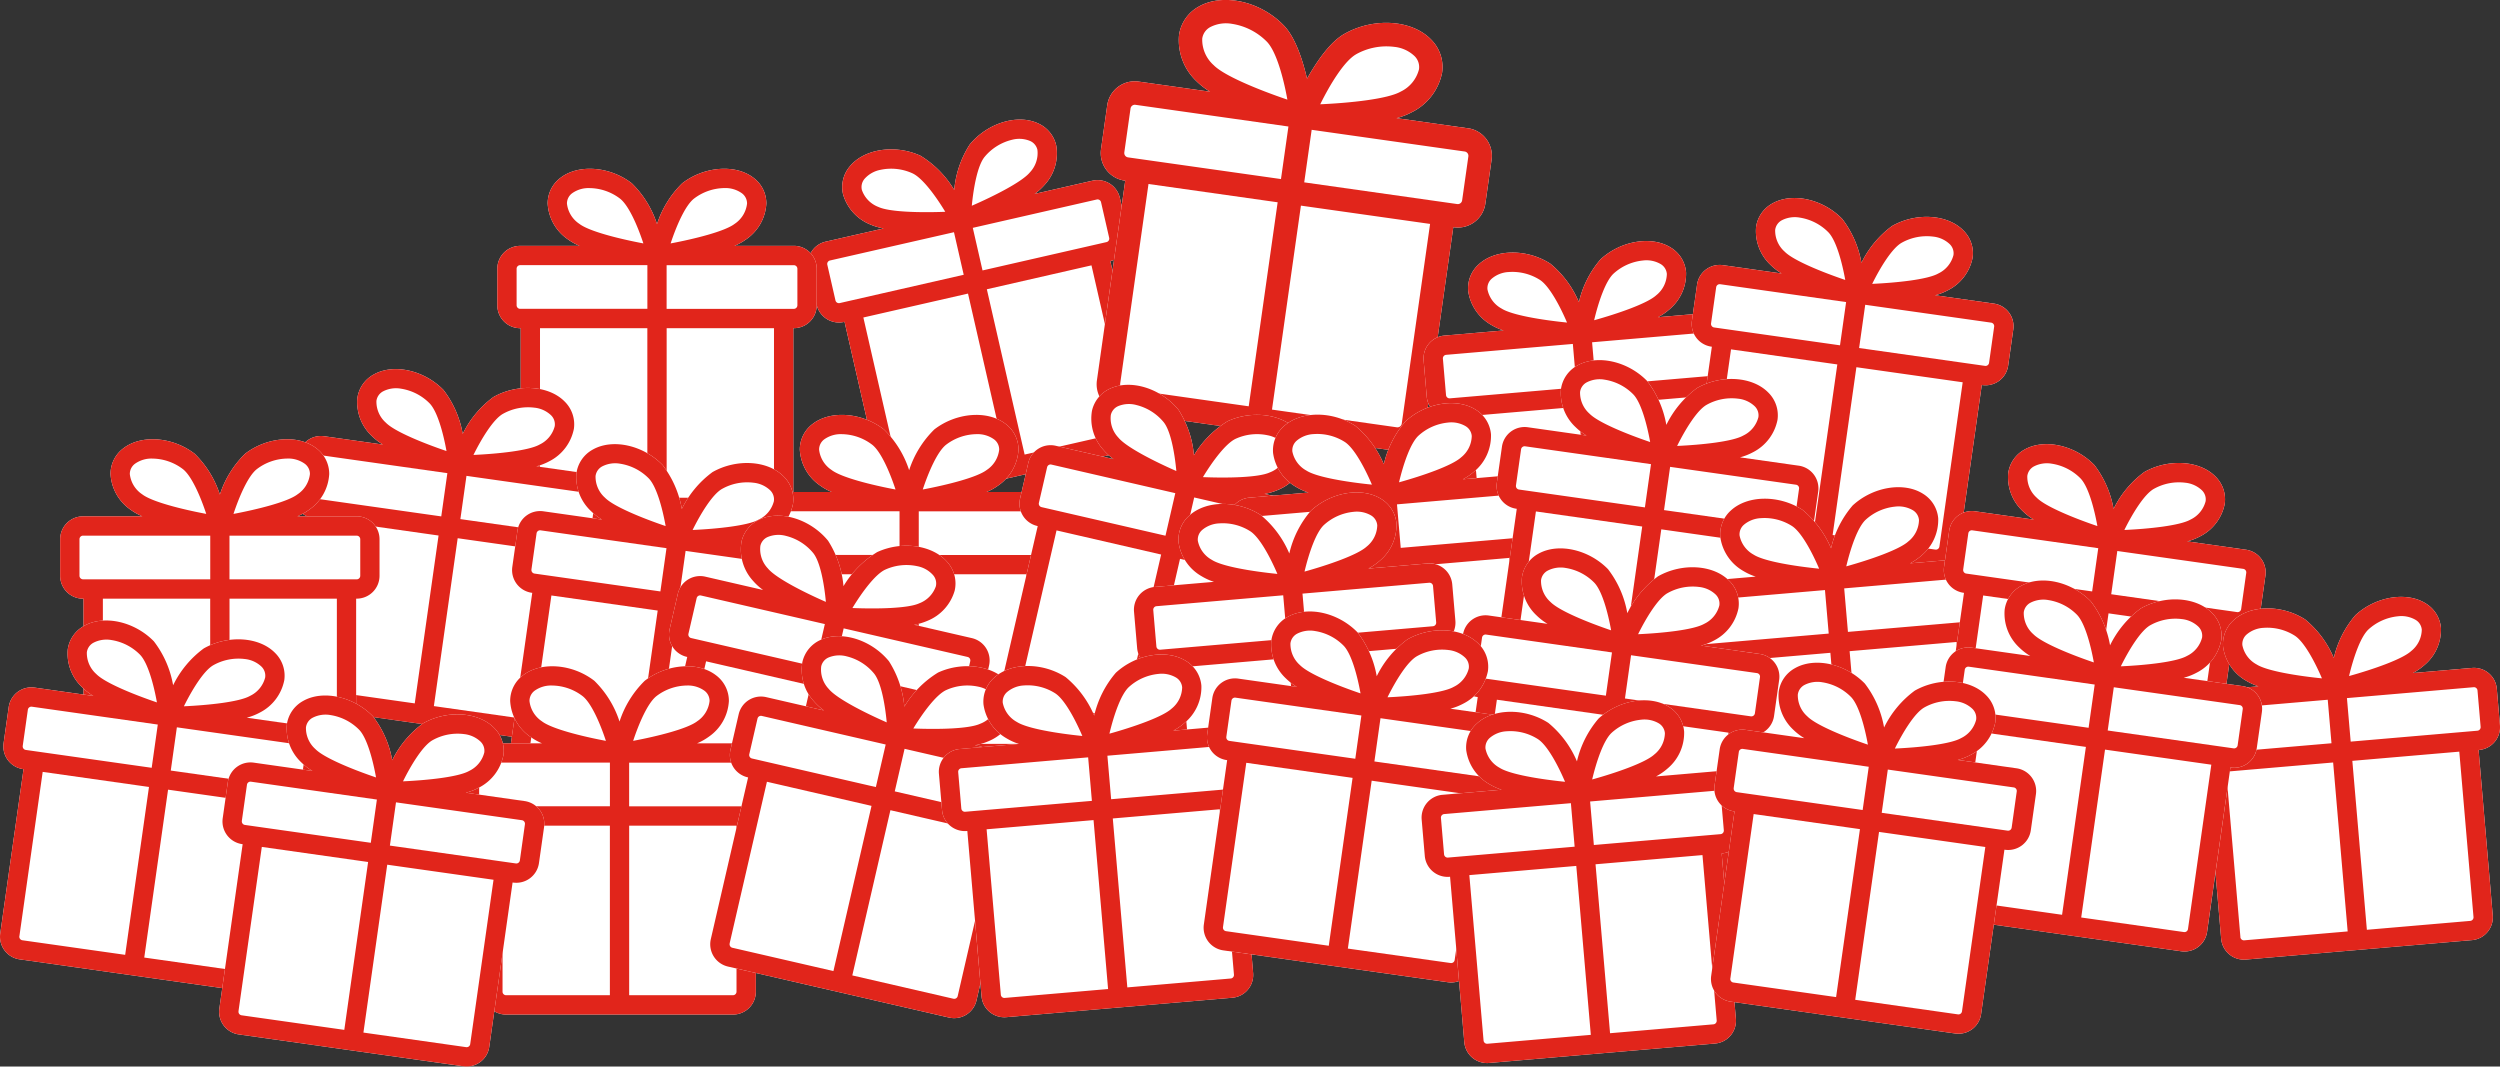 <svg id="Grupo_20038" data-name="Grupo 20038" xmlns="http://www.w3.org/2000/svg" xmlns:xlink="http://www.w3.org/1999/xlink" width="286.938" height="122.408" viewBox="0 0 286.938 122.408">
  <rect x="0" y="0" width="286.938" height="122.408" fill="#333333" stroke="none"/>
  <defs>
    <clipPath id="clip-path">
      <rect id="Rectángulo_18872" data-name="Rectángulo 18872" width="286.938" height="122.409" fill="none"/>
    </clipPath>
  </defs>
  <g id="Grupo_19968" data-name="Grupo 19968" clip-path="url(#clip-path)">
    <path id="Trazado_23419" data-name="Trazado 23419" d="M328.37,50.788l-6.642,1.518a6.751,6.751,0,0,0,1.168-1.063,5.328,5.328,0,0,0,1.316-4.492,3.667,3.667,0,0,0-2.093-2.545c-2.372-1.1-5.815-.028-7.84,2.435a11.509,11.509,0,0,0-1.777,5.209,11.511,11.511,0,0,0-3.864-3.92c-2.893-1.339-6.459-.806-8.118,1.213a3.665,3.665,0,0,0-.78,3.2,5.327,5.327,0,0,0,3.137,3.474,6.754,6.754,0,0,0,1.514.45l-6.641,1.518a2.628,2.628,0,0,0-1.974,3.144l.935,4.09A2.628,2.628,0,0,0,299.855,67l.058-.013,4.246,18.574a2.628,2.628,0,0,0,3.144,1.974l25.385-5.8a2.628,2.628,0,0,0,1.974-3.144L330.416,60.01l.058-.013a2.628,2.628,0,0,0,1.975-3.144l-.935-4.09a2.628,2.628,0,0,0-3.144-1.974" transform="translate(-202.981 -30.049)" fill="#fff"/>
    <path id="Trazado_23420" data-name="Trazado 23420" d="M328.369,50.788l-6.642,1.518a6.76,6.76,0,0,0,1.168-1.063,5.329,5.329,0,0,0,1.316-4.492,3.668,3.668,0,0,0-2.093-2.545c-2.373-1.1-5.815-.028-7.839,2.435a11.508,11.508,0,0,0-1.777,5.209,11.507,11.507,0,0,0-3.864-3.92c-2.894-1.339-6.46-.806-8.118,1.213a3.667,3.667,0,0,0-.78,3.2,5.329,5.329,0,0,0,3.137,3.474,6.741,6.741,0,0,0,1.514.45l-6.642,1.518a2.628,2.628,0,0,0-1.974,3.144l.935,4.09A2.628,2.628,0,0,0,299.854,67l.058-.013,4.246,18.574a2.628,2.628,0,0,0,3.144,1.974l25.385-5.8a2.628,2.628,0,0,0,1.974-3.144L330.416,60.01l.059-.013a2.628,2.628,0,0,0,1.974-3.144l-.935-4.09a2.628,2.628,0,0,0-3.144-1.974m-12.378-2.739a5.88,5.88,0,0,1,3.126-1.953,3.249,3.249,0,0,1,2.069.123,1.455,1.455,0,0,1,.863,1.027,3.214,3.214,0,0,1-.868,2.59c-.9,1.09-4.093,2.708-6.663,3.828.2-2.1.663-4.63,1.472-5.615m-14.091,3.8a1.457,1.457,0,0,1,.331-1.3h0a3.248,3.248,0,0,1,1.811-1.009,5.883,5.883,0,0,1,3.665.4c1.156.535,2.677,2.611,3.765,4.417-2.8.108-6.385.04-7.665-.553a3.215,3.215,0,0,1-1.907-1.956m-3.03,12.676-.935-4.09a.409.409,0,0,1,.307-.489L312.473,56.7l1.117,4.887L299.36,64.835a.409.409,0,0,1-.49-.307m7.448,20.535-4.246-18.574,12.011-2.745,4.336,18.972L306.808,85.37a.409.409,0,0,1-.489-.307M332.5,79.078a.41.41,0,0,1-.307.489l-11.612,2.654L316.245,63.25l12.01-2.745Zm-2.213-21.731a.409.409,0,0,1-.307.489l-14.23,3.253L314.633,56.2l14.23-3.253a.409.409,0,0,1,.489.307Z" transform="translate(-202.98 -30.049)" fill="#e1251b"/>
    <path id="Trazado_23421" data-name="Trazado 23421" d="M444.022,14.725l-8.2-1.163a8.2,8.2,0,0,0,1.787-.7,6.474,6.474,0,0,0,3.445-4.527,4.457,4.457,0,0,0-1.269-3.8c-2.216-2.275-6.587-2.558-9.955-.643-1.636.931-3.157,3.139-4.28,5.14-.522-2.234-1.369-4.779-2.682-6.128-2.7-2.777-6.981-3.721-9.74-2.151a4.455,4.455,0,0,0-2.276,3.295A6.474,6.474,0,0,0,412.9,9.359a8.2,8.2,0,0,0,1.523,1.168l-8.2-1.163a3.194,3.194,0,0,0-3.607,2.711l-.716,5.048a3.194,3.194,0,0,0,2.711,3.606l.071.01-3.251,22.925a3.194,3.194,0,0,0,2.711,3.606l31.331,4.444A3.194,3.194,0,0,0,439.086,49l3.252-22.925.072.01a3.194,3.194,0,0,0,3.607-2.711l.716-5.048a3.194,3.194,0,0,0-2.711-3.607" transform="translate(-275.533 0)" fill="#fff"/>
    <path id="Trazado_23422" data-name="Trazado 23422" d="M444.021,14.724l-8.2-1.163a8.2,8.2,0,0,0,1.788-.7,6.475,6.475,0,0,0,3.445-4.527,4.457,4.457,0,0,0-1.269-3.8c-2.216-2.275-6.587-2.558-9.955-.643-1.636.931-3.157,3.139-4.28,5.141-.522-2.235-1.37-4.779-2.683-6.128-2.7-2.777-6.981-3.721-9.74-2.151a4.455,4.455,0,0,0-2.276,3.295A6.475,6.475,0,0,0,412.9,9.358a8.2,8.2,0,0,0,1.523,1.168l-8.2-1.163a3.2,3.2,0,0,0-3.607,2.711l-.716,5.048a3.194,3.194,0,0,0,2.711,3.606l.071.01-3.251,22.925a3.193,3.193,0,0,0,2.711,3.606l31.331,4.444A3.194,3.194,0,0,0,439.086,49l3.252-22.925.072.01a3.194,3.194,0,0,0,3.606-2.711l.716-5.048a3.194,3.194,0,0,0-2.711-3.607M431.165,6.237a7.145,7.145,0,0,1,4.4-.858,3.949,3.949,0,0,1,2.3,1.038,1.767,1.767,0,0,1,.533,1.54,3.9,3.9,0,0,1-2.11,2.563c-1.49.848-5.823,1.3-9.225,1.449,1.134-2.3,2.764-4.967,4.11-5.733M413.52,4.43a1.769,1.769,0,0,1,.941-1.331h0a3.948,3.948,0,0,1,2.493-.359,7.148,7.148,0,0,1,3.985,2.047c1.08,1.11,1.9,4.127,2.354,6.649-3.226-1.094-7.263-2.729-8.459-3.957A3.906,3.906,0,0,1,413.52,4.43M404.574,17.5l.716-5.049a.5.5,0,0,1,.561-.422l17.562,2.491-.855,6.031L405,18.062a.5.5,0,0,1-.422-.561M404.1,44.042l3.252-22.924,14.824,2.1-3.321,23.416L404.526,44.6a.5.5,0,0,1-.422-.561m32.315,4.584a.5.5,0,0,1-.561.421l-14.332-2.033L424.847,23.6l14.824,2.1ZM443.349,23a.5.5,0,0,1-.561.421l-17.563-2.491.855-6.031,17.563,2.491a.5.5,0,0,1,.422.561Z" transform="translate(-275.533 0)" fill="#e1251b"/>
    <path id="Trazado_23423" data-name="Trazado 23423" d="M216.054,70.627h-6.813a6.754,6.754,0,0,0,1.376-.776,5.327,5.327,0,0,0,2.284-4.086,3.667,3.667,0,0,0-1.473-2.947c-2.068-1.6-5.662-1.323-8.185.627a11.509,11.509,0,0,0-2.893,4.682,11.5,11.5,0,0,0-2.893-4.682c-2.522-1.95-6.118-2.225-8.184-.627a3.667,3.667,0,0,0-1.474,2.947,5.328,5.328,0,0,0,2.284,4.086,6.754,6.754,0,0,0,1.376.776h-6.813a2.628,2.628,0,0,0-2.625,2.625v4.2a2.628,2.628,0,0,0,2.625,2.625h.059V99.126a2.628,2.628,0,0,0,2.625,2.625h26.04a2.628,2.628,0,0,0,2.625-2.625V80.073h.06a2.628,2.628,0,0,0,2.625-2.625v-4.2a2.628,2.628,0,0,0-2.625-2.625" transform="translate(-124.942 -42.407)" fill="#fff"/>
    <path id="Trazado_23424" data-name="Trazado 23424" d="M216.054,70.627h-6.813a6.754,6.754,0,0,0,1.376-.776,5.328,5.328,0,0,0,2.284-4.086,3.667,3.667,0,0,0-1.473-2.947c-2.068-1.6-5.662-1.323-8.185.627a11.506,11.506,0,0,0-2.893,4.682,11.5,11.5,0,0,0-2.893-4.682c-2.522-1.95-6.118-2.225-8.184-.627a3.667,3.667,0,0,0-1.474,2.947,5.328,5.328,0,0,0,2.284,4.086,6.754,6.754,0,0,0,1.376.776h-6.813a2.628,2.628,0,0,0-2.625,2.625v4.2a2.628,2.628,0,0,0,2.625,2.625h.059V99.126a2.628,2.628,0,0,0,2.625,2.625h26.04a2.628,2.628,0,0,0,2.625-2.625V80.073h.06a2.628,2.628,0,0,0,2.625-2.625v-4.2a2.628,2.628,0,0,0-2.625-2.625M204.6,65.2a5.879,5.879,0,0,1,3.482-1.207,3.246,3.246,0,0,1,1.99.581,1.454,1.454,0,0,1,.613,1.193A3.213,3.213,0,0,1,209.26,68.1c-1.116.863-4.594,1.728-7.348,2.247.659-2,1.678-4.366,2.686-5.145m-14.584.567a1.455,1.455,0,0,1,.612-1.193h0a3.248,3.248,0,0,1,1.99-.58A5.882,5.882,0,0,1,196.1,65.2c1.008.78,2.027,3.142,2.686,5.145-2.755-.518-6.233-1.384-7.349-2.247a3.213,3.213,0,0,1-1.423-2.332m-5.778,11.683v-4.2a.409.409,0,0,1,.409-.409h14.6v5.013h-14.6a.409.409,0,0,1-.409-.408m2.685,21.678V80.073h12.32V99.534H187.329a.409.409,0,0,1-.409-.408m26.857,0a.409.409,0,0,1-.409.408H201.457V80.073h12.32Zm2.685-21.678a.409.409,0,0,1-.409.408h-14.6V72.844h14.6a.409.409,0,0,1,.409.409Z" transform="translate(-124.942 -42.407)" fill="#e1251b"/>
    <path id="Trazado_23425" data-name="Trazado 23425" d="M554.74,96.388l-6.788.584a6.764,6.764,0,0,0,1.3-.891,5.327,5.327,0,0,0,1.925-4.267,3.667,3.667,0,0,0-1.72-2.81c-2.2-1.414-5.755-.833-8.1,1.326a11.506,11.506,0,0,0-2.482,4.913,11.5,11.5,0,0,0-3.284-4.417c-2.68-1.727-6.286-1.693-8.208.077a3.666,3.666,0,0,0-1.215,3.063,5.328,5.328,0,0,0,2.626,3.875,6.766,6.766,0,0,0,1.437.655l-6.788.584a2.628,2.628,0,0,0-2.391,2.841l.36,4.18a2.628,2.628,0,0,0,2.84,2.39l.059-.005,1.633,18.983a2.628,2.628,0,0,0,2.84,2.39l25.944-2.231a2.628,2.628,0,0,0,2.391-2.84L555.49,105.8l.06-.005a2.628,2.628,0,0,0,2.391-2.84l-.359-4.18a2.628,2.628,0,0,0-2.841-2.391" transform="translate(-357.656 -60.565)" fill="#fff"/>
    <path id="Trazado_23426" data-name="Trazado 23426" d="M554.741,96.389l-6.788.584a6.743,6.743,0,0,0,1.3-.891,5.328,5.328,0,0,0,1.925-4.267,3.666,3.666,0,0,0-1.72-2.81c-2.2-1.415-5.755-.833-8.1,1.326a11.509,11.509,0,0,0-2.482,4.913,11.5,11.5,0,0,0-3.284-4.417c-2.68-1.727-6.286-1.693-8.208.077a3.667,3.667,0,0,0-1.216,3.063,5.328,5.328,0,0,0,2.626,3.875,6.73,6.73,0,0,0,1.437.655l-6.787.584a2.628,2.628,0,0,0-2.39,2.841l.359,4.18a2.628,2.628,0,0,0,2.84,2.39l.059-.005,1.633,18.983a2.628,2.628,0,0,0,2.84,2.39l25.944-2.231a2.628,2.628,0,0,0,2.391-2.84l-1.633-18.983.06-.005a2.629,2.629,0,0,0,2.391-2.84l-.36-4.18a2.628,2.628,0,0,0-2.84-2.391m-11.879-4.426a5.879,5.879,0,0,1,3.366-1.5,3.249,3.249,0,0,1,2.033.408,1.454,1.454,0,0,1,.712,1.136,3.212,3.212,0,0,1-1.218,2.445c-1.038.955-4.428,2.116-7.128,2.868.484-2.052,1.3-4.494,2.235-5.357M528.38,93.777a1.456,1.456,0,0,1,.508-1.241h0a3.249,3.249,0,0,1,1.933-.749,5.882,5.882,0,0,1,3.574.9c1.071.691,2.289,2.957,3.118,4.9-2.789-.28-6.329-.844-7.514-1.609a3.215,3.215,0,0,1-1.618-2.2m-4.756,12.135-.359-4.18a.409.409,0,0,1,.372-.442l14.542-1.251.43,4.994-14.542,1.251a.409.409,0,0,1-.443-.372m4.532,21.368L526.524,108.3l12.275-1.056,1.668,19.39L528.6,127.651a.409.409,0,0,1-.442-.372m26.758-2.3a.409.409,0,0,1-.372.442l-11.868,1.021-1.668-19.39L553.282,106Zm.818-21.828a.409.409,0,0,1-.372.442l-14.543,1.251-.43-4.994L554.931,98.6a.41.41,0,0,1,.442.372Z" transform="translate(-357.657 -60.565)" fill="#e1251b"/>
    <path id="Trazado_23427" data-name="Trazado 23427" d="M653.022,84.6l-6.746-.956a6.741,6.741,0,0,0,1.471-.575,5.326,5.326,0,0,0,2.835-3.725,3.666,3.666,0,0,0-1.045-3.125c-1.824-1.872-5.421-2.105-8.192-.529a11.509,11.509,0,0,0-3.522,4.23,11.508,11.508,0,0,0-2.207-5.043c-2.224-2.285-5.745-3.062-8.015-1.77a3.664,3.664,0,0,0-1.873,2.711,5.328,5.328,0,0,0,1.688,4.366,6.754,6.754,0,0,0,1.253.961l-6.745-.957a2.629,2.629,0,0,0-2.968,2.23l-.589,4.155a2.629,2.629,0,0,0,2.231,2.968l.059.008-2.676,18.864a2.629,2.629,0,0,0,2.231,2.968l25.782,3.657a2.628,2.628,0,0,0,2.968-2.23l2.675-18.864.06.008a2.628,2.628,0,0,0,2.968-2.23l.589-4.154a2.628,2.628,0,0,0-2.23-2.968" transform="translate(-424.176 -49.755)" fill="#fff"/>
    <path id="Trazado_23428" data-name="Trazado 23428" d="M653.022,84.6l-6.746-.957a6.75,6.75,0,0,0,1.471-.575,5.328,5.328,0,0,0,2.835-3.725,3.667,3.667,0,0,0-1.045-3.125c-1.823-1.872-5.421-2.1-8.192-.529a11.506,11.506,0,0,0-3.522,4.23,11.508,11.508,0,0,0-2.208-5.042c-2.223-2.285-5.744-3.062-8.015-1.77a3.667,3.667,0,0,0-1.873,2.711,5.328,5.328,0,0,0,1.688,4.366,6.742,6.742,0,0,0,1.253.961l-6.745-.957a2.628,2.628,0,0,0-2.968,2.231l-.589,4.154a2.628,2.628,0,0,0,2.23,2.968l.059.008-2.676,18.864a2.628,2.628,0,0,0,2.23,2.968l25.782,3.657a2.628,2.628,0,0,0,2.968-2.23l2.676-18.864.059.008a2.628,2.628,0,0,0,2.968-2.23l.589-4.154a2.629,2.629,0,0,0-2.231-2.968m-10.58-6.983a5.882,5.882,0,0,1,3.618-.706,3.249,3.249,0,0,1,1.888.855,1.454,1.454,0,0,1,.439,1.267,3.212,3.212,0,0,1-1.737,2.109c-1.226.7-4.791,1.066-7.591,1.193.934-1.89,2.274-4.087,3.382-4.717M627.923,76.13a1.456,1.456,0,0,1,.774-1.1h0a3.251,3.251,0,0,1,2.052-.3,5.883,5.883,0,0,1,3.279,1.685c.889.913,1.566,3.4,1.937,5.472-2.655-.9-5.977-2.246-6.961-3.257a3.214,3.214,0,0,1-1.082-2.509m-7.361,10.755.589-4.154a.409.409,0,0,1,.462-.347l14.451,2.05-.7,4.963-14.452-2.05a.409.409,0,0,1-.347-.462m-.386,21.84,2.676-18.864,12.2,1.73-2.733,19.268-11.794-1.673a.409.409,0,0,1-.347-.462m26.591,3.772a.409.409,0,0,1-.462.347l-11.793-1.673L637.244,91.9l12.2,1.73Zm5.7-21.086a.409.409,0,0,1-.462.347l-14.452-2.05.7-4.963,14.452,2.05a.409.409,0,0,1,.347.462Z" transform="translate(-424.176 -49.754)" fill="#e1251b"/>
    <path id="Trazado_23429" data-name="Trazado 23429" d="M308.338,160.713h-6.813a6.754,6.754,0,0,0,1.376-.776,5.327,5.327,0,0,0,2.284-4.086,3.667,3.667,0,0,0-1.473-2.947c-2.068-1.6-5.662-1.323-8.185.627a11.509,11.509,0,0,0-2.893,4.682,11.5,11.5,0,0,0-2.893-4.682c-2.522-1.95-6.118-2.225-8.184-.627a3.666,3.666,0,0,0-1.473,2.947,5.328,5.328,0,0,0,2.284,4.086,6.754,6.754,0,0,0,1.376.776h-6.813a2.628,2.628,0,0,0-2.625,2.625v4.2a2.628,2.628,0,0,0,2.625,2.625h.059v19.053a2.628,2.628,0,0,0,2.625,2.625h26.04a2.628,2.628,0,0,0,2.626-2.625V170.159h.06a2.628,2.628,0,0,0,2.625-2.625v-4.2a2.628,2.628,0,0,0-2.625-2.625" transform="translate(-188.287 -104.244)" fill="#fff"/>
    <path id="Trazado_23430" data-name="Trazado 23430" d="M308.338,160.713h-6.813a6.754,6.754,0,0,0,1.376-.776,5.327,5.327,0,0,0,2.284-4.086,3.667,3.667,0,0,0-1.473-2.947c-2.068-1.6-5.662-1.323-8.185.627a11.505,11.505,0,0,0-2.893,4.682,11.505,11.505,0,0,0-2.893-4.682c-2.522-1.95-6.118-2.225-8.184-.627a3.666,3.666,0,0,0-1.473,2.947,5.328,5.328,0,0,0,2.284,4.086,6.754,6.754,0,0,0,1.376.776h-6.813a2.628,2.628,0,0,0-2.625,2.625v4.2a2.628,2.628,0,0,0,2.625,2.625h.059v19.053a2.628,2.628,0,0,0,2.625,2.625h26.04a2.628,2.628,0,0,0,2.625-2.625V170.159h.06a2.628,2.628,0,0,0,2.625-2.625v-4.2a2.628,2.628,0,0,0-2.625-2.625m-11.456-5.428a5.878,5.878,0,0,1,3.482-1.207,3.248,3.248,0,0,1,1.99.58,1.455,1.455,0,0,1,.613,1.193,3.212,3.212,0,0,1-1.423,2.332c-1.116.863-4.594,1.728-7.348,2.247.659-2,1.678-4.366,2.686-5.145m-14.584.567a1.456,1.456,0,0,1,.612-1.193,3.248,3.248,0,0,1,1.99-.58,5.88,5.88,0,0,1,3.483,1.207c1.008.78,2.028,3.142,2.686,5.145-2.755-.518-6.233-1.384-7.348-2.247a3.212,3.212,0,0,1-1.423-2.332m-5.778,11.683v-4.2a.409.409,0,0,1,.409-.409h14.6v5.013h-14.6a.409.409,0,0,1-.409-.408m2.685,21.678V170.159h12.32V189.62H279.613a.409.409,0,0,1-.409-.408m26.857,0a.409.409,0,0,1-.409.408H293.741V170.159h12.32Zm2.686-21.678a.409.409,0,0,1-.409.408h-14.6V162.93h14.6a.409.409,0,0,1,.409.409Z" transform="translate(-188.287 -104.244)" fill="#e1251b"/>
    <path id="Trazado_23431" data-name="Trazado 23431" d="M402.984,154.888l-6.639-1.531a6.774,6.774,0,0,0,1.515-.447A5.328,5.328,0,0,0,401,149.442a3.665,3.665,0,0,0-.773-3.2c-1.656-2.022-5.22-2.562-8.116-1.229a11.506,11.506,0,0,0-3.871,3.913,11.508,11.508,0,0,0-1.767-5.213c-2.019-2.467-5.461-3.543-7.834-2.45a3.665,3.665,0,0,0-2.1,2.541,5.328,5.328,0,0,0,1.308,4.495,6.743,6.743,0,0,0,1.166,1.065l-6.638-1.531a2.628,2.628,0,0,0-3.148,1.968l-.944,4.088a2.628,2.628,0,0,0,1.968,3.148l.058.013-4.282,18.565A2.628,2.628,0,0,0,368,178.759l25.374,5.853a2.628,2.628,0,0,0,3.148-1.968l4.282-18.565.059.014a2.629,2.629,0,0,0,3.148-1.968l.943-4.088a2.628,2.628,0,0,0-1.968-3.148" transform="translate(-251.204 -96.67)" fill="#fff"/>
    <path id="Trazado_23432" data-name="Trazado 23432" d="M402.984,154.888l-6.639-1.532a6.741,6.741,0,0,0,1.515-.447A5.326,5.326,0,0,0,401,149.442a3.667,3.667,0,0,0-.773-3.2c-1.656-2.021-5.22-2.562-8.116-1.229a11.507,11.507,0,0,0-3.872,3.913,11.512,11.512,0,0,0-1.767-5.213c-2.02-2.467-5.461-3.543-7.834-2.45a3.666,3.666,0,0,0-2.1,2.541,5.328,5.328,0,0,0,1.308,4.495,6.745,6.745,0,0,0,1.166,1.065l-6.638-1.531a2.628,2.628,0,0,0-3.148,1.968l-.943,4.088a2.628,2.628,0,0,0,1.968,3.148l.058.013-4.282,18.565A2.628,2.628,0,0,0,368,178.759l25.374,5.853a2.628,2.628,0,0,0,3.148-1.968l4.282-18.565.059.013a2.628,2.628,0,0,0,3.148-1.968l.943-4.088a2.628,2.628,0,0,0-1.968-3.148m-9.942-7.864a5.877,5.877,0,0,1,3.664-.394,3.249,3.249,0,0,1,1.809,1.013,1.455,1.455,0,0,1,.329,1.3,3.214,3.214,0,0,1-1.911,1.952c-1.281.59-4.865.652-7.665.538,1.092-1.8,2.616-3.877,3.774-4.41M378.7,144.3a1.457,1.457,0,0,1,.865-1.025h0a3.249,3.249,0,0,1,2.069-.118,5.882,5.882,0,0,1,3.123,1.959c.807.986,1.269,3.518,1.461,5.617-2.568-1.125-5.762-2.749-6.656-3.841a3.215,3.215,0,0,1-.863-2.592m-8.256,10.085.943-4.088a.409.409,0,0,1,.49-.306l14.223,3.281-1.127,4.884-14.223-3.281a.408.408,0,0,1-.306-.489m-2.257,21.726,4.282-18.565,12.005,2.769L380.1,179.276,368.5,176.6a.409.409,0,0,1-.306-.49m26.17,6.036a.409.409,0,0,1-.49.306l-11.607-2.677,4.374-18.963,12,2.769Zm7.489-20.52a.409.409,0,0,1-.49.306l-14.223-3.281,1.127-4.885,14.223,3.281a.409.409,0,0,1,.306.49Z" transform="translate(-251.204 -96.67)" fill="#e1251b"/>
    <path id="Trazado_23433" data-name="Trazado 23433" d="M483.33,155.713l-6.788.584a6.766,6.766,0,0,0,1.3-.891,5.327,5.327,0,0,0,1.925-4.267,3.667,3.667,0,0,0-1.72-2.81c-2.2-1.414-5.755-.833-8.1,1.326a11.506,11.506,0,0,0-2.482,4.913,11.5,11.5,0,0,0-3.284-4.417c-2.68-1.727-6.286-1.693-8.208.077a3.666,3.666,0,0,0-1.215,3.063,5.328,5.328,0,0,0,2.626,3.875,6.763,6.763,0,0,0,1.437.655l-6.788.584a2.628,2.628,0,0,0-2.391,2.841l.36,4.18a2.628,2.628,0,0,0,2.84,2.39l.059-.005,1.633,18.983a2.628,2.628,0,0,0,2.84,2.39l25.944-2.231a2.628,2.628,0,0,0,2.391-2.84L484.08,165.13l.06-.005a2.628,2.628,0,0,0,2.391-2.84l-.359-4.18a2.628,2.628,0,0,0-2.841-2.391" transform="translate(-308.639 -101.287)" fill="#fff"/>
    <path id="Trazado_23434" data-name="Trazado 23434" d="M483.331,155.714l-6.788.584a6.755,6.755,0,0,0,1.3-.891,5.329,5.329,0,0,0,1.925-4.267,3.666,3.666,0,0,0-1.72-2.81c-2.2-1.415-5.755-.833-8.1,1.326a11.509,11.509,0,0,0-2.481,4.913,11.507,11.507,0,0,0-3.284-4.417c-2.68-1.727-6.286-1.693-8.208.077a3.666,3.666,0,0,0-1.216,3.063,5.328,5.328,0,0,0,2.626,3.875,6.73,6.73,0,0,0,1.437.655l-6.788.584a2.628,2.628,0,0,0-2.39,2.84l.359,4.181a2.628,2.628,0,0,0,2.841,2.39l.059-.005,1.633,18.983a2.628,2.628,0,0,0,2.84,2.39l25.944-2.231a2.628,2.628,0,0,0,2.391-2.84l-1.633-18.983.06-.005a2.628,2.628,0,0,0,2.391-2.84l-.36-4.18a2.628,2.628,0,0,0-2.84-2.391m-11.879-4.426a5.879,5.879,0,0,1,3.366-1.5,3.249,3.249,0,0,1,2.033.408,1.454,1.454,0,0,1,.712,1.136,3.212,3.212,0,0,1-1.218,2.445c-1.038.955-4.428,2.116-7.129,2.868.484-2.052,1.3-4.494,2.236-5.357M456.97,153.1a1.456,1.456,0,0,1,.508-1.241h0a3.249,3.249,0,0,1,1.933-.749,5.883,5.883,0,0,1,3.573.9c1.071.691,2.289,2.957,3.118,4.9-2.789-.28-6.329-.844-7.514-1.609a3.214,3.214,0,0,1-1.618-2.2m-4.756,12.135-.359-4.18a.409.409,0,0,1,.372-.442l14.543-1.251.43,4.994-14.543,1.251a.409.409,0,0,1-.442-.372m4.533,21.368-1.633-18.983,12.275-1.056,1.668,19.39-11.868,1.021a.409.409,0,0,1-.442-.372m26.758-2.3a.409.409,0,0,1-.372.442l-11.867,1.021-1.668-19.39,12.274-1.056Zm.818-21.828a.409.409,0,0,1-.372.442l-14.543,1.251-.43-4.994,14.543-1.251a.409.409,0,0,1,.442.372Z" transform="translate(-308.64 -101.287)" fill="#e1251b"/>
    <path id="Trazado_23435" data-name="Trazado 23435" d="M581.612,143.926l-6.746-.957a6.757,6.757,0,0,0,1.471-.575,5.327,5.327,0,0,0,2.835-3.725,3.668,3.668,0,0,0-1.044-3.125c-1.824-1.872-5.421-2.105-8.192-.529a11.508,11.508,0,0,0-3.522,4.23,11.507,11.507,0,0,0-2.207-5.042c-2.224-2.285-5.745-3.062-8.015-1.77a3.665,3.665,0,0,0-1.873,2.711,5.328,5.328,0,0,0,1.688,4.366,6.737,6.737,0,0,0,1.253.961l-6.745-.957a2.628,2.628,0,0,0-2.968,2.23l-.589,4.154a2.628,2.628,0,0,0,2.231,2.968l.059.008L546.57,167.74a2.628,2.628,0,0,0,2.231,2.968l25.782,3.657a2.628,2.628,0,0,0,2.968-2.23l2.675-18.864.06.008a2.628,2.628,0,0,0,2.968-2.23l.589-4.154a2.628,2.628,0,0,0-2.231-2.968" transform="translate(-375.158 -90.477)" fill="#fff"/>
    <path id="Trazado_23436" data-name="Trazado 23436" d="M581.612,143.925l-6.746-.957a6.748,6.748,0,0,0,1.471-.575,5.328,5.328,0,0,0,2.835-3.725,3.667,3.667,0,0,0-1.045-3.125c-1.823-1.872-5.421-2.1-8.192-.529a11.5,11.5,0,0,0-3.522,4.23,11.511,11.511,0,0,0-2.207-5.042c-2.224-2.285-5.745-3.062-8.015-1.77a3.667,3.667,0,0,0-1.873,2.711,5.328,5.328,0,0,0,1.688,4.366,6.756,6.756,0,0,0,1.253.961l-6.745-.957a2.628,2.628,0,0,0-2.968,2.23l-.589,4.154a2.628,2.628,0,0,0,2.23,2.968l.059.008-2.675,18.864a2.628,2.628,0,0,0,2.231,2.968l25.782,3.657a2.628,2.628,0,0,0,2.968-2.23l2.676-18.864.059.008a2.628,2.628,0,0,0,2.968-2.23l.589-4.154a2.629,2.629,0,0,0-2.231-2.968m-10.58-6.983a5.883,5.883,0,0,1,3.618-.706,3.251,3.251,0,0,1,1.889.854,1.454,1.454,0,0,1,.439,1.268,3.213,3.213,0,0,1-1.737,2.109c-1.226.7-4.791,1.066-7.591,1.193.934-1.891,2.274-4.087,3.382-4.717m-14.519-1.487a1.457,1.457,0,0,1,.774-1.1h0a3.251,3.251,0,0,1,2.052-.3,5.882,5.882,0,0,1,3.279,1.685c.889.913,1.566,3.4,1.937,5.472-2.655-.9-5.977-2.246-6.961-3.257a3.214,3.214,0,0,1-1.082-2.509m-7.361,10.755.589-4.154a.409.409,0,0,1,.462-.347l14.451,2.05-.7,4.963-14.452-2.05a.409.409,0,0,1-.347-.462m-.386,21.84,2.675-18.864,12.2,1.73-2.733,19.268-11.794-1.673a.409.409,0,0,1-.347-.462m26.591,3.772a.409.409,0,0,1-.462.347L563.1,170.5l2.733-19.269,12.2,1.73Zm5.7-21.086a.409.409,0,0,1-.462.347l-14.452-2.05.7-4.963,14.452,2.05a.409.409,0,0,1,.347.462Z" transform="translate(-375.159 -90.476)" fill="#e1251b"/>
    <path id="Trazado_23437" data-name="Trazado 23437" d="M141.068,147.221l-6.746-.957a6.756,6.756,0,0,0,1.471-.575,5.327,5.327,0,0,0,2.835-3.725,3.668,3.668,0,0,0-1.045-3.125c-1.824-1.872-5.421-2.105-8.192-.529a11.508,11.508,0,0,0-3.522,4.23,11.507,11.507,0,0,0-2.207-5.042c-2.224-2.285-5.744-3.062-8.015-1.77a3.665,3.665,0,0,0-1.873,2.711,5.328,5.328,0,0,0,1.688,4.366,6.738,6.738,0,0,0,1.253.961l-6.745-.957A2.628,2.628,0,0,0,107,145.04l-.589,4.154a2.628,2.628,0,0,0,2.231,2.968l.059.008-2.676,18.864A2.628,2.628,0,0,0,108.256,174l25.782,3.657a2.628,2.628,0,0,0,2.968-2.23l2.675-18.864.06.008a2.628,2.628,0,0,0,2.968-2.23l.589-4.154a2.628,2.628,0,0,0-2.23-2.968" transform="translate(-72.76 -92.739)" fill="#fff"/>
    <path id="Trazado_23438" data-name="Trazado 23438" d="M141.068,147.221l-6.746-.957a6.747,6.747,0,0,0,1.471-.575,5.328,5.328,0,0,0,2.835-3.725,3.667,3.667,0,0,0-1.045-3.125c-1.823-1.872-5.421-2.1-8.192-.529a11.507,11.507,0,0,0-3.522,4.23,11.507,11.507,0,0,0-2.208-5.042c-2.224-2.285-5.744-3.062-8.015-1.77a3.667,3.667,0,0,0-1.873,2.711,5.328,5.328,0,0,0,1.688,4.366,6.755,6.755,0,0,0,1.253.961l-6.745-.957A2.628,2.628,0,0,0,107,145.041l-.589,4.154a2.628,2.628,0,0,0,2.23,2.968l.059.008-2.675,18.864a2.628,2.628,0,0,0,2.23,2.967l25.782,3.657a2.628,2.628,0,0,0,2.968-2.23l2.676-18.864.059.008a2.628,2.628,0,0,0,2.968-2.23l.589-4.154a2.629,2.629,0,0,0-2.231-2.968m-10.58-6.983a5.883,5.883,0,0,1,3.618-.707,3.249,3.249,0,0,1,1.888.855,1.454,1.454,0,0,1,.439,1.267,3.213,3.213,0,0,1-1.737,2.109c-1.226.7-4.791,1.066-7.591,1.193.934-1.89,2.274-4.087,3.382-4.717m-14.519-1.487a1.457,1.457,0,0,1,.774-1.1h0a3.251,3.251,0,0,1,2.052-.3,5.884,5.884,0,0,1,3.279,1.685c.889.913,1.566,3.4,1.937,5.472-2.655-.9-5.977-2.246-6.96-3.257a3.214,3.214,0,0,1-1.082-2.509m-7.361,10.755.589-4.154a.409.409,0,0,1,.462-.347l14.451,2.05-.7,4.963-14.452-2.05a.409.409,0,0,1-.347-.462m-.386,21.84,2.675-18.864,12.2,1.73-2.733,19.268-11.794-1.673a.409.409,0,0,1-.347-.462m26.591,3.772a.409.409,0,0,1-.462.347l-11.793-1.673,2.733-19.269,12.2,1.73Zm5.7-21.086a.409.409,0,0,1-.462.347l-14.452-2.05.7-4.963,14.452,2.05a.409.409,0,0,1,.347.462Z" transform="translate(-72.761 -92.739)" fill="#e1251b"/>
    <path id="Trazado_23439" data-name="Trazado 23439" d="M647.024,186.475l-6.788.584a6.767,6.767,0,0,0,1.3-.891,5.327,5.327,0,0,0,1.925-4.267,3.666,3.666,0,0,0-1.72-2.81c-2.2-1.414-5.755-.833-8.1,1.326a11.506,11.506,0,0,0-2.482,4.913,11.5,11.5,0,0,0-3.284-4.417c-2.68-1.727-6.286-1.693-8.208.077a3.666,3.666,0,0,0-1.215,3.063,5.328,5.328,0,0,0,2.626,3.875,6.768,6.768,0,0,0,1.437.655l-6.788.584a2.628,2.628,0,0,0-2.391,2.841l.36,4.18a2.628,2.628,0,0,0,2.84,2.39l.059-.005,1.633,18.983a2.628,2.628,0,0,0,2.84,2.39l25.944-2.231a2.628,2.628,0,0,0,2.391-2.84l-1.633-18.983.06-.005a2.628,2.628,0,0,0,2.391-2.84l-.359-4.18a2.628,2.628,0,0,0-2.841-2.391" transform="translate(-421.002 -122.402)" fill="#fff"/>
    <path id="Trazado_23440" data-name="Trazado 23440" d="M647.024,186.475l-6.788.584a6.738,6.738,0,0,0,1.3-.891,5.328,5.328,0,0,0,1.925-4.267,3.666,3.666,0,0,0-1.72-2.81c-2.2-1.415-5.755-.833-8.1,1.326a11.51,11.51,0,0,0-2.481,4.913,11.506,11.506,0,0,0-3.284-4.417c-2.68-1.727-6.286-1.693-8.208.077a3.666,3.666,0,0,0-1.216,3.063,5.328,5.328,0,0,0,2.626,3.875,6.732,6.732,0,0,0,1.437.655l-6.788.584a2.628,2.628,0,0,0-2.39,2.841l.359,4.18a2.628,2.628,0,0,0,2.841,2.39l.059-.005,1.633,18.983a2.628,2.628,0,0,0,2.84,2.39l25.944-2.231a2.628,2.628,0,0,0,2.391-2.84l-1.633-18.983.06-.005a2.628,2.628,0,0,0,2.391-2.84l-.36-4.18a2.628,2.628,0,0,0-2.84-2.39m-11.879-4.427a5.879,5.879,0,0,1,3.366-1.5,3.249,3.249,0,0,1,2.033.408,1.455,1.455,0,0,1,.712,1.136,3.212,3.212,0,0,1-1.218,2.445c-1.038.955-4.428,2.116-7.129,2.868.484-2.052,1.3-4.494,2.236-5.357m-14.482,1.814a1.456,1.456,0,0,1,.508-1.241h0a3.25,3.25,0,0,1,1.933-.749,5.883,5.883,0,0,1,3.574.9c1.071.691,2.289,2.957,3.118,4.9-2.789-.28-6.329-.844-7.514-1.609a3.214,3.214,0,0,1-1.618-2.2M615.907,196l-.359-4.18a.409.409,0,0,1,.372-.442l14.543-1.251.43,4.994-14.543,1.251a.409.409,0,0,1-.442-.372m4.533,21.368-1.633-18.983,12.275-1.056,1.668,19.39-11.868,1.021a.409.409,0,0,1-.442-.372m26.758-2.3a.409.409,0,0,1-.372.442l-11.867,1.021-1.668-19.39,12.274-1.056Zm.818-21.828a.409.409,0,0,1-.372.442L633.1,194.928l-.43-4.994,14.543-1.251a.409.409,0,0,1,.442.372Z" transform="translate(-421.002 -122.402)" fill="#e1251b"/>
    <path id="Trazado_23441" data-name="Trazado 23441" d="M745.305,174.687l-6.746-.957a6.755,6.755,0,0,0,1.471-.575,5.327,5.327,0,0,0,2.835-3.725,3.667,3.667,0,0,0-1.045-3.125c-1.823-1.872-5.42-2.105-8.192-.529a11.507,11.507,0,0,0-3.522,4.23,11.507,11.507,0,0,0-2.207-5.042c-2.224-2.285-5.745-3.062-8.015-1.77a3.665,3.665,0,0,0-1.873,2.711,5.328,5.328,0,0,0,1.688,4.366,6.739,6.739,0,0,0,1.253.961l-6.745-.957a2.628,2.628,0,0,0-2.968,2.23l-.589,4.154a2.628,2.628,0,0,0,2.23,2.968l.059.008L710.264,198.5a2.628,2.628,0,0,0,2.231,2.968l25.782,3.657a2.629,2.629,0,0,0,2.968-2.23l2.676-18.864.06.008a2.628,2.628,0,0,0,2.968-2.23l.589-4.154a2.628,2.628,0,0,0-2.231-2.968" transform="translate(-487.521 -111.592)" fill="#fff"/>
    <path id="Trazado_23442" data-name="Trazado 23442" d="M745.305,174.686l-6.746-.957a6.745,6.745,0,0,0,1.471-.575,5.328,5.328,0,0,0,2.835-3.725,3.666,3.666,0,0,0-1.045-3.125c-1.823-1.872-5.421-2.1-8.192-.529a11.506,11.506,0,0,0-3.522,4.23,11.511,11.511,0,0,0-2.207-5.042c-2.224-2.285-5.745-3.062-8.015-1.77a3.666,3.666,0,0,0-1.873,2.711,5.327,5.327,0,0,0,1.688,4.366,6.757,6.757,0,0,0,1.253.961l-6.745-.957a2.628,2.628,0,0,0-2.968,2.231l-.589,4.154a2.628,2.628,0,0,0,2.23,2.968l.059.008L710.264,198.5a2.628,2.628,0,0,0,2.231,2.967l25.782,3.657a2.628,2.628,0,0,0,2.968-2.23l2.676-18.864.059.008a2.628,2.628,0,0,0,2.968-2.23l.589-4.154a2.629,2.629,0,0,0-2.231-2.968m-10.58-6.983a5.883,5.883,0,0,1,3.618-.706,3.25,3.25,0,0,1,1.889.854,1.456,1.456,0,0,1,.439,1.267,3.215,3.215,0,0,1-1.737,2.109c-1.226.7-4.791,1.066-7.591,1.192.934-1.891,2.274-4.087,3.382-4.717m-14.519-1.487a1.457,1.457,0,0,1,.774-1.1h0a3.251,3.251,0,0,1,2.052-.3,5.883,5.883,0,0,1,3.279,1.685c.889.913,1.566,3.4,1.937,5.472-2.655-.9-5.977-2.246-6.961-3.257a3.213,3.213,0,0,1-1.082-2.509m-7.361,10.755.589-4.154a.409.409,0,0,1,.462-.347l14.452,2.05-.7,4.963-14.452-2.05a.409.409,0,0,1-.347-.462m-.386,21.84,2.675-18.864,12.2,1.73L724.6,200.946l-11.794-1.673a.409.409,0,0,1-.347-.462m26.591,3.772a.409.409,0,0,1-.462.347l-11.793-1.673,2.733-19.269,12.2,1.73Zm5.7-21.086a.409.409,0,0,1-.462.347l-14.452-2.05.7-4.963,14.452,2.05a.409.409,0,0,1,.347.462Z" transform="translate(-487.521 -111.591)" fill="#e1251b"/>
    <path id="Trazado_23443" data-name="Trazado 23443" d="M221.267,174.687l-6.746-.957a6.757,6.757,0,0,0,1.471-.575,5.327,5.327,0,0,0,2.835-3.725,3.668,3.668,0,0,0-1.045-3.125c-1.824-1.872-5.421-2.105-8.192-.529a11.508,11.508,0,0,0-3.522,4.23,11.507,11.507,0,0,0-2.207-5.042c-2.224-2.285-5.744-3.062-8.015-1.77a3.665,3.665,0,0,0-1.873,2.711,5.328,5.328,0,0,0,1.688,4.366,6.739,6.739,0,0,0,1.253.961l-6.745-.957a2.628,2.628,0,0,0-2.968,2.23l-.589,4.154a2.628,2.628,0,0,0,2.231,2.968l.059.008L186.225,198.5a2.628,2.628,0,0,0,2.231,2.968l25.782,3.657a2.628,2.628,0,0,0,2.968-2.23l2.675-18.864.06.008a2.628,2.628,0,0,0,2.968-2.23l.589-4.154a2.628,2.628,0,0,0-2.23-2.968" transform="translate(-127.81 -111.592)" fill="#fff"/>
    <path id="Trazado_23444" data-name="Trazado 23444" d="M221.267,174.686l-6.746-.957a6.748,6.748,0,0,0,1.471-.575,5.328,5.328,0,0,0,2.835-3.725,3.667,3.667,0,0,0-1.045-3.125c-1.823-1.872-5.421-2.1-8.192-.529a11.507,11.507,0,0,0-3.522,4.23,11.507,11.507,0,0,0-2.208-5.042c-2.223-2.285-5.744-3.062-8.015-1.77a3.666,3.666,0,0,0-1.873,2.711,5.327,5.327,0,0,0,1.688,4.366,6.755,6.755,0,0,0,1.253.961l-6.745-.957a2.628,2.628,0,0,0-2.968,2.231l-.589,4.154a2.628,2.628,0,0,0,2.23,2.968l.059.008L186.226,198.5a2.628,2.628,0,0,0,2.23,2.967l25.782,3.657a2.628,2.628,0,0,0,2.968-2.23l2.676-18.864.059.008a2.628,2.628,0,0,0,2.968-2.23l.589-4.154a2.629,2.629,0,0,0-2.231-2.968m-10.58-6.983a5.883,5.883,0,0,1,3.618-.706,3.25,3.25,0,0,1,1.889.854,1.455,1.455,0,0,1,.439,1.267,3.214,3.214,0,0,1-1.737,2.109c-1.226.7-4.791,1.066-7.591,1.192.934-1.891,2.274-4.087,3.382-4.717m-14.519-1.487a1.457,1.457,0,0,1,.774-1.1h0a3.251,3.251,0,0,1,2.052-.3,5.884,5.884,0,0,1,3.279,1.685c.889.913,1.566,3.4,1.937,5.472-2.655-.9-5.977-2.246-6.961-3.257a3.214,3.214,0,0,1-1.082-2.509m-7.361,10.755.589-4.154a.409.409,0,0,1,.462-.347l14.451,2.05-.7,4.963-14.452-2.05a.409.409,0,0,1-.347-.462m-.386,21.84,2.675-18.864,12.2,1.73-2.733,19.268-11.794-1.673a.409.409,0,0,1-.347-.462m26.591,3.772a.409.409,0,0,1-.462.347l-11.793-1.673,2.733-19.269,12.2,1.73Zm5.7-21.086a.409.409,0,0,1-.462.347l-14.452-2.05.7-4.963,14.452,2.05a.409.409,0,0,1,.347.462Z" transform="translate(-127.811 -111.591)" fill="#e1251b"/>
    <path id="Trazado_23445" data-name="Trazado 23445" d="M56.054,169.627H49.241a6.753,6.753,0,0,0,1.376-.776,5.327,5.327,0,0,0,2.284-4.086,3.667,3.667,0,0,0-1.473-2.947c-2.068-1.6-5.662-1.323-8.185.627a11.509,11.509,0,0,0-2.893,4.682,11.5,11.5,0,0,0-2.893-4.682c-2.522-1.95-6.118-2.225-8.184-.627a3.666,3.666,0,0,0-1.474,2.947,5.328,5.328,0,0,0,2.284,4.086,6.753,6.753,0,0,0,1.376.776H24.644a2.628,2.628,0,0,0-2.625,2.625v4.2a2.628,2.628,0,0,0,2.625,2.625H24.7v19.053a2.628,2.628,0,0,0,2.625,2.625h26.04a2.628,2.628,0,0,0,2.625-2.625V179.073h.06a2.628,2.628,0,0,0,2.625-2.625v-4.2a2.628,2.628,0,0,0-2.625-2.625" transform="translate(-15.114 -110.362)" fill="#fff"/>
    <path id="Trazado_23446" data-name="Trazado 23446" d="M56.054,169.627H49.241a6.753,6.753,0,0,0,1.376-.776,5.327,5.327,0,0,0,2.284-4.086,3.667,3.667,0,0,0-1.473-2.947c-2.068-1.6-5.662-1.323-8.185.627a11.509,11.509,0,0,0-2.893,4.682,11.5,11.5,0,0,0-2.893-4.682c-2.522-1.95-6.118-2.225-8.184-.627a3.666,3.666,0,0,0-1.474,2.947,5.327,5.327,0,0,0,2.284,4.086,6.742,6.742,0,0,0,1.375.776H24.644a2.628,2.628,0,0,0-2.625,2.625v4.2a2.628,2.628,0,0,0,2.625,2.625H24.7v19.053a2.628,2.628,0,0,0,2.625,2.625h26.04a2.628,2.628,0,0,0,2.625-2.625V179.073h.06a2.628,2.628,0,0,0,2.625-2.625v-4.2a2.628,2.628,0,0,0-2.625-2.625M44.6,164.2a5.879,5.879,0,0,1,3.483-1.207,3.246,3.246,0,0,1,1.99.581,1.454,1.454,0,0,1,.613,1.193A3.212,3.212,0,0,1,49.26,167.1c-1.116.863-4.594,1.728-7.348,2.247.659-2,1.678-4.366,2.686-5.145m-14.584.567a1.455,1.455,0,0,1,.612-1.193h0a3.248,3.248,0,0,1,1.99-.58A5.881,5.881,0,0,1,36.1,164.2c1.008.78,2.027,3.142,2.686,5.145-2.755-.518-6.233-1.384-7.349-2.247a3.212,3.212,0,0,1-1.423-2.332m-5.778,11.683v-4.2a.409.409,0,0,1,.409-.409h14.6v5.013h-14.6a.409.409,0,0,1-.409-.408m2.685,21.678V179.073H39.24v19.461H27.329a.409.409,0,0,1-.409-.408m26.857,0a.409.409,0,0,1-.409.408H41.457V179.073h12.32Zm2.685-21.678a.409.409,0,0,1-.409.408h-14.6v-5.013h14.6a.409.409,0,0,1,.409.409Z" transform="translate(-15.114 -110.362)" fill="#e1251b"/>
    <path id="Trazado_23447" data-name="Trazado 23447" d="M274.7,202.8l-6.639-1.531a6.775,6.775,0,0,0,1.515-.447,5.329,5.329,0,0,0,3.144-3.468,3.666,3.666,0,0,0-.773-3.2c-1.656-2.022-5.22-2.562-8.116-1.229a11.509,11.509,0,0,0-3.872,3.913,11.5,11.5,0,0,0-1.767-5.213c-2.019-2.467-5.461-3.543-7.834-2.45a3.666,3.666,0,0,0-2.1,2.541,5.327,5.327,0,0,0,1.308,4.495,6.744,6.744,0,0,0,1.166,1.065l-6.638-1.531a2.628,2.628,0,0,0-3.148,1.968L240,201.8a2.628,2.628,0,0,0,1.968,3.148l.058.013-4.282,18.565a2.628,2.628,0,0,0,1.968,3.148l25.374,5.853a2.628,2.628,0,0,0,3.148-1.968l4.282-18.565.059.013a2.628,2.628,0,0,0,3.148-1.968l.943-4.088A2.628,2.628,0,0,0,274.7,202.8" transform="translate(-163.148 -129.559)" fill="#fff"/>
    <path id="Trazado_23448" data-name="Trazado 23448" d="M274.7,202.8l-6.639-1.532a6.741,6.741,0,0,0,1.515-.447,5.326,5.326,0,0,0,3.144-3.468,3.667,3.667,0,0,0-.773-3.2c-1.656-2.021-5.22-2.562-8.116-1.229a11.507,11.507,0,0,0-3.872,3.913,11.508,11.508,0,0,0-1.767-5.213c-2.019-2.467-5.461-3.543-7.834-2.45a3.666,3.666,0,0,0-2.1,2.541,5.328,5.328,0,0,0,1.308,4.495,6.745,6.745,0,0,0,1.166,1.065l-6.638-1.531a2.628,2.628,0,0,0-3.148,1.968L240,201.8a2.628,2.628,0,0,0,1.968,3.148l.058.013-4.282,18.565a2.628,2.628,0,0,0,1.968,3.148l25.374,5.853a2.628,2.628,0,0,0,3.148-1.968l4.282-18.566.059.013a2.628,2.628,0,0,0,3.148-1.968l.943-4.088A2.628,2.628,0,0,0,274.7,202.8m-9.942-7.864a5.878,5.878,0,0,1,3.665-.394,3.249,3.249,0,0,1,1.808,1.013,1.455,1.455,0,0,1,.329,1.3,3.214,3.214,0,0,1-1.911,1.952c-1.281.59-4.865.652-7.665.538,1.092-1.8,2.616-3.877,3.774-4.41m-14.339-2.726a1.457,1.457,0,0,1,.865-1.025h0a3.25,3.25,0,0,1,2.07-.118,5.883,5.883,0,0,1,3.123,1.959c.807.986,1.269,3.518,1.461,5.617-2.568-1.124-5.762-2.749-6.656-3.841a3.215,3.215,0,0,1-.863-2.592M242.164,202.3l.943-4.088a.409.409,0,0,1,.49-.306l14.223,3.281-1.127,4.884-14.223-3.281a.408.408,0,0,1-.306-.489m-2.257,21.726,4.282-18.565,12.005,2.769L251.82,227.19l-11.607-2.677a.409.409,0,0,1-.306-.49m26.17,6.036a.409.409,0,0,1-.49.306l-11.607-2.677,4.374-18.963,12,2.769Zm7.489-20.52a.409.409,0,0,1-.49.306l-14.223-3.281,1.127-4.885,14.223,3.281a.409.409,0,0,1,.306.49Z" transform="translate(-163.148 -129.559)" fill="#e1251b"/>
    <path id="Trazado_23449" data-name="Trazado 23449" d="M831.047,226.627l-6.788.584a6.757,6.757,0,0,0,1.3-.891,5.327,5.327,0,0,0,1.925-4.267,3.666,3.666,0,0,0-1.72-2.81c-2.2-1.414-5.755-.833-8.1,1.326a11.507,11.507,0,0,0-2.482,4.913,11.5,11.5,0,0,0-3.284-4.417c-2.68-1.727-6.286-1.693-8.208.077a3.666,3.666,0,0,0-1.215,3.063,5.328,5.328,0,0,0,2.626,3.875,6.765,6.765,0,0,0,1.437.655l-6.788.584a2.628,2.628,0,0,0-2.391,2.841l.36,4.18a2.628,2.628,0,0,0,2.84,2.39l.059-.005,1.633,18.983a2.628,2.628,0,0,0,2.84,2.39l25.944-2.231a2.628,2.628,0,0,0,2.391-2.84L831.8,236.044l.06-.005a2.628,2.628,0,0,0,2.391-2.84l-.359-4.18a2.628,2.628,0,0,0-2.841-2.391" transform="translate(-547.319 -149.964)" fill="#fff"/>
    <path id="Trazado_23450" data-name="Trazado 23450" d="M831.047,226.628l-6.788.584a6.753,6.753,0,0,0,1.3-.891,5.329,5.329,0,0,0,1.925-4.267,3.666,3.666,0,0,0-1.72-2.81c-2.2-1.415-5.755-.833-8.1,1.326a11.51,11.51,0,0,0-2.481,4.913,11.509,11.509,0,0,0-3.284-4.417c-2.68-1.727-6.286-1.693-8.208.077a3.668,3.668,0,0,0-1.216,3.063,5.328,5.328,0,0,0,2.626,3.875,6.733,6.733,0,0,0,1.437.655l-6.788.584a2.628,2.628,0,0,0-2.391,2.841l.359,4.18a2.628,2.628,0,0,0,2.841,2.39l.059-.005,1.633,18.983a2.628,2.628,0,0,0,2.84,2.39l25.944-2.231a2.628,2.628,0,0,0,2.391-2.84L831.8,236.044l.06-.005a2.628,2.628,0,0,0,2.391-2.84l-.36-4.18a2.628,2.628,0,0,0-2.84-2.391M819.168,222.2a5.881,5.881,0,0,1,3.366-1.5,3.249,3.249,0,0,1,2.033.408,1.454,1.454,0,0,1,.713,1.136,3.212,3.212,0,0,1-1.218,2.445c-1.038.956-4.428,2.116-7.129,2.868.484-2.052,1.3-4.494,2.236-5.357m-14.482,1.814a1.456,1.456,0,0,1,.508-1.241h0a3.248,3.248,0,0,1,1.933-.749,5.883,5.883,0,0,1,3.574.9c1.071.69,2.289,2.957,3.118,4.9-2.789-.28-6.329-.844-7.514-1.609a3.214,3.214,0,0,1-1.618-2.2M799.93,236.15l-.359-4.18a.409.409,0,0,1,.372-.442l14.543-1.251.43,4.994-14.543,1.251a.409.409,0,0,1-.442-.372m4.532,21.368-1.633-18.983,12.275-1.056,1.668,19.39L804.9,257.89a.409.409,0,0,1-.442-.372m26.758-2.3a.409.409,0,0,1-.372.442l-11.867,1.021-1.668-19.39,12.275-1.056Zm.818-21.828a.409.409,0,0,1-.372.442l-14.543,1.251-.43-4.994,14.543-1.251a.409.409,0,0,1,.442.372Z" transform="translate(-547.319 -149.964)" fill="#e1251b"/>
    <path id="Trazado_23451" data-name="Trazado 23451" d="M567.329,212.839l-6.746-.957a6.742,6.742,0,0,0,1.471-.575,5.326,5.326,0,0,0,2.835-3.725,3.668,3.668,0,0,0-1.045-3.125c-1.824-1.872-5.42-2.105-8.192-.529a11.509,11.509,0,0,0-3.522,4.23,11.507,11.507,0,0,0-2.207-5.042c-2.224-2.285-5.744-3.062-8.015-1.77a3.665,3.665,0,0,0-1.873,2.711,5.327,5.327,0,0,0,1.688,4.366,6.74,6.74,0,0,0,1.253.961l-6.745-.957a2.628,2.628,0,0,0-2.968,2.23l-.589,4.154a2.628,2.628,0,0,0,2.231,2.968l.059.008-2.676,18.864a2.628,2.628,0,0,0,2.231,2.968l25.782,3.657a2.628,2.628,0,0,0,2.968-2.23l2.675-18.864.06.008a2.628,2.628,0,0,0,2.968-2.23l.589-4.154a2.628,2.628,0,0,0-2.23-2.968" transform="translate(-365.354 -137.78)" fill="#fff"/>
    <path id="Trazado_23452" data-name="Trazado 23452" d="M567.328,212.839l-6.746-.957a6.747,6.747,0,0,0,1.471-.575,5.328,5.328,0,0,0,2.835-3.725,3.667,3.667,0,0,0-1.045-3.125c-1.823-1.872-5.421-2.1-8.192-.529a11.506,11.506,0,0,0-3.522,4.23,11.507,11.507,0,0,0-2.208-5.043c-2.223-2.285-5.744-3.062-8.015-1.77a3.667,3.667,0,0,0-1.873,2.711,5.328,5.328,0,0,0,1.688,4.366,6.755,6.755,0,0,0,1.253.961l-6.745-.957a2.628,2.628,0,0,0-2.968,2.231l-.589,4.154a2.628,2.628,0,0,0,2.231,2.968l.059.008-2.675,18.864a2.628,2.628,0,0,0,2.23,2.968l25.782,3.657a2.628,2.628,0,0,0,2.968-2.23l2.676-18.864.059.008a2.628,2.628,0,0,0,2.968-2.23l.589-4.154a2.629,2.629,0,0,0-2.231-2.968m-10.58-6.983a5.883,5.883,0,0,1,3.618-.706,3.249,3.249,0,0,1,1.888.854,1.454,1.454,0,0,1,.439,1.268,3.214,3.214,0,0,1-1.737,2.109c-1.226.7-4.791,1.066-7.591,1.192.934-1.89,2.274-4.087,3.382-4.717m-14.519-1.487a1.457,1.457,0,0,1,.774-1.1h0a3.251,3.251,0,0,1,2.052-.3,5.884,5.884,0,0,1,3.279,1.685c.889.913,1.566,3.4,1.937,5.472-2.655-.9-5.977-2.246-6.961-3.257a3.214,3.214,0,0,1-1.082-2.509m-7.361,10.755.589-4.154a.409.409,0,0,1,.462-.347l14.451,2.05-.7,4.963-14.452-2.05a.409.409,0,0,1-.347-.462m-.386,21.84,2.675-18.864,12.2,1.73L546.622,239.1l-11.794-1.673a.409.409,0,0,1-.347-.462m26.591,3.772a.409.409,0,0,1-.462.347l-11.793-1.673,2.733-19.269,12.2,1.73Zm5.7-21.086a.409.409,0,0,1-.462.347l-14.452-2.05.7-4.963,14.452,2.05a.409.409,0,0,1,.347.462Z" transform="translate(-365.354 -137.78)" fill="#e1251b"/>
    <path id="Trazado_23453" data-name="Trazado 23453" d="M448.74,188.388l-6.788.584a6.767,6.767,0,0,0,1.3-.891,5.327,5.327,0,0,0,1.925-4.267,3.666,3.666,0,0,0-1.72-2.81c-2.2-1.414-5.755-.833-8.1,1.326a11.505,11.505,0,0,0-2.482,4.913,11.5,11.5,0,0,0-3.284-4.417c-2.68-1.727-6.286-1.693-8.208.077a3.666,3.666,0,0,0-1.215,3.063,5.328,5.328,0,0,0,2.626,3.875,6.765,6.765,0,0,0,1.437.655l-6.788.584a2.628,2.628,0,0,0-2.391,2.841l.36,4.18a2.628,2.628,0,0,0,2.84,2.39l.059-.005,1.633,18.983a2.628,2.628,0,0,0,2.84,2.39l25.944-2.231a2.628,2.628,0,0,0,2.391-2.84L449.49,197.8l.06-.005a2.628,2.628,0,0,0,2.391-2.84l-.359-4.18a2.628,2.628,0,0,0-2.841-2.391" transform="translate(-284.896 -123.716)" fill="#fff"/>
    <path id="Trazado_23454" data-name="Trazado 23454" d="M448.74,188.389l-6.788.584a6.74,6.74,0,0,0,1.3-.891,5.327,5.327,0,0,0,1.925-4.267,3.666,3.666,0,0,0-1.72-2.81c-2.2-1.415-5.755-.833-8.1,1.326a11.509,11.509,0,0,0-2.481,4.913,11.51,11.51,0,0,0-3.284-4.417c-2.68-1.727-6.286-1.693-8.208.077a3.667,3.667,0,0,0-1.216,3.063,5.328,5.328,0,0,0,2.626,3.875,6.73,6.73,0,0,0,1.437.655l-6.787.584a2.628,2.628,0,0,0-2.391,2.841l.359,4.18a2.628,2.628,0,0,0,2.841,2.39l.059-.005,1.633,18.983a2.628,2.628,0,0,0,2.84,2.39l25.944-2.231a2.628,2.628,0,0,0,2.391-2.84l-1.633-18.983.06-.005a2.629,2.629,0,0,0,2.391-2.84l-.36-4.18a2.628,2.628,0,0,0-2.84-2.391m-11.879-4.426a5.879,5.879,0,0,1,3.366-1.5,3.249,3.249,0,0,1,2.033.408,1.455,1.455,0,0,1,.712,1.136,3.212,3.212,0,0,1-1.218,2.445c-1.038.955-4.428,2.116-7.129,2.868.484-2.052,1.3-4.494,2.236-5.357m-14.482,1.814a1.456,1.456,0,0,1,.508-1.241h0a3.249,3.249,0,0,1,1.933-.749,5.883,5.883,0,0,1,3.574.9c1.071.691,2.289,2.957,3.117,4.9-2.789-.28-6.328-.844-7.514-1.609a3.214,3.214,0,0,1-1.618-2.2m-4.756,12.135-.359-4.18a.409.409,0,0,1,.372-.442l14.543-1.251.43,4.994-14.543,1.251a.409.409,0,0,1-.442-.372m4.533,21.368L420.523,200.3l12.275-1.055,1.668,19.39L422.6,219.651a.409.409,0,0,1-.442-.372m26.758-2.3a.409.409,0,0,1-.372.442l-11.868,1.021-1.668-19.39L447.281,198Zm.818-21.828a.409.409,0,0,1-.372.442l-14.543,1.251-.43-4.994L448.93,190.6a.41.41,0,0,1,.442.372Z" transform="translate(-284.896 -123.716)" fill="#e1251b"/>
    <path id="Trazado_23455" data-name="Trazado 23455" d="M744.022,224.6l-6.746-.957a6.742,6.742,0,0,0,1.471-.575,5.326,5.326,0,0,0,2.835-3.725,3.667,3.667,0,0,0-1.045-3.125c-1.824-1.872-5.42-2.105-8.192-.529a11.508,11.508,0,0,0-3.522,4.23,11.507,11.507,0,0,0-2.207-5.042c-2.224-2.285-5.745-3.062-8.015-1.77a3.665,3.665,0,0,0-1.873,2.711,5.328,5.328,0,0,0,1.688,4.366,6.74,6.74,0,0,0,1.253.961l-6.745-.957a2.628,2.628,0,0,0-2.968,2.23l-.589,4.154a2.628,2.628,0,0,0,2.231,2.968l.059.008-2.676,18.864a2.628,2.628,0,0,0,2.231,2.968l25.782,3.657a2.628,2.628,0,0,0,2.968-2.23l2.675-18.864.06.008a2.628,2.628,0,0,0,2.968-2.23l.589-4.154a2.628,2.628,0,0,0-2.23-2.968" transform="translate(-486.64 -145.853)" fill="#fff"/>
    <path id="Trazado_23456" data-name="Trazado 23456" d="M744.022,224.6l-6.746-.957a6.749,6.749,0,0,0,1.471-.575,5.328,5.328,0,0,0,2.835-3.725,3.667,3.667,0,0,0-1.045-3.125c-1.823-1.872-5.421-2.1-8.192-.529a11.505,11.505,0,0,0-3.522,4.23,11.506,11.506,0,0,0-2.208-5.043c-2.223-2.285-5.744-3.062-8.015-1.77a3.667,3.667,0,0,0-1.873,2.711,5.328,5.328,0,0,0,1.688,4.366,6.759,6.759,0,0,0,1.253.961l-6.745-.957a2.628,2.628,0,0,0-2.968,2.231l-.589,4.154a2.628,2.628,0,0,0,2.23,2.968l.059.008-2.676,18.864a2.628,2.628,0,0,0,2.23,2.967l25.782,3.657a2.628,2.628,0,0,0,2.968-2.23l2.676-18.864.059.008a2.628,2.628,0,0,0,2.968-2.23l.589-4.154a2.629,2.629,0,0,0-2.231-2.968m-10.58-6.983a5.882,5.882,0,0,1,3.618-.706,3.249,3.249,0,0,1,1.888.854,1.454,1.454,0,0,1,.439,1.267,3.214,3.214,0,0,1-1.737,2.109c-1.226.7-4.791,1.066-7.591,1.192.933-1.89,2.274-4.087,3.382-4.717m-14.519-1.487a1.457,1.457,0,0,1,.774-1.1h0a3.251,3.251,0,0,1,2.052-.3,5.883,5.883,0,0,1,3.279,1.685c.889.913,1.566,3.4,1.937,5.472-2.655-.9-5.977-2.246-6.961-3.257a3.214,3.214,0,0,1-1.082-2.509m-7.361,10.755.589-4.154a.409.409,0,0,1,.462-.347l14.451,2.05-.7,4.963-14.452-2.05a.409.409,0,0,1-.347-.462m-.386,21.84,2.675-18.864,12.2,1.73-2.733,19.268-11.794-1.673a.409.409,0,0,1-.347-.462m26.591,3.772a.409.409,0,0,1-.462.347l-11.793-1.673,2.733-19.269,12.2,1.73Zm5.7-21.086a.409.409,0,0,1-.462.347l-14.452-2.05.7-4.963,14.452,2.05a.409.409,0,0,1,.347.462Z" transform="translate(-486.641 -145.853)" fill="#e1251b"/>
    <path id="Trazado_23457" data-name="Trazado 23457" d="M202.338,252.713h-6.813a6.752,6.752,0,0,0,1.376-.776,5.327,5.327,0,0,0,2.284-4.086,3.667,3.667,0,0,0-1.473-2.947c-2.068-1.6-5.662-1.323-8.185.627a11.508,11.508,0,0,0-2.893,4.682,11.5,11.5,0,0,0-2.893-4.682c-2.522-1.95-6.118-2.225-8.184-.627a3.666,3.666,0,0,0-1.474,2.947,5.328,5.328,0,0,0,2.284,4.086,6.753,6.753,0,0,0,1.376.776h-6.813a2.628,2.628,0,0,0-2.625,2.625v4.2a2.628,2.628,0,0,0,2.625,2.625h.059v19.053a2.628,2.628,0,0,0,2.625,2.625h26.04a2.628,2.628,0,0,0,2.626-2.625V262.159h.06a2.628,2.628,0,0,0,2.625-2.625v-4.2a2.628,2.628,0,0,0-2.625-2.625" transform="translate(-115.527 -167.394)" fill="#fff"/>
    <path id="Trazado_23458" data-name="Trazado 23458" d="M202.338,252.713h-6.813a6.752,6.752,0,0,0,1.376-.776,5.328,5.328,0,0,0,2.284-4.086,3.667,3.667,0,0,0-1.473-2.947c-2.068-1.6-5.662-1.323-8.185.627a11.505,11.505,0,0,0-2.893,4.682,11.506,11.506,0,0,0-2.893-4.682c-2.522-1.95-6.118-2.225-8.184-.627a3.666,3.666,0,0,0-1.474,2.947,5.328,5.328,0,0,0,2.284,4.086,6.753,6.753,0,0,0,1.376.776h-6.813a2.628,2.628,0,0,0-2.625,2.625v4.2a2.628,2.628,0,0,0,2.625,2.625h.059v19.053a2.628,2.628,0,0,0,2.625,2.625h26.04a2.628,2.628,0,0,0,2.625-2.625V262.159h.06a2.628,2.628,0,0,0,2.625-2.625v-4.2a2.628,2.628,0,0,0-2.625-2.625m-11.456-5.428a5.878,5.878,0,0,1,3.482-1.207,3.248,3.248,0,0,1,1.99.58,1.455,1.455,0,0,1,.613,1.193,3.212,3.212,0,0,1-1.423,2.332c-1.116.863-4.594,1.728-7.348,2.247.659-2,1.678-4.366,2.686-5.145m-14.584.567a1.456,1.456,0,0,1,.612-1.193,3.248,3.248,0,0,1,1.99-.58,5.88,5.88,0,0,1,3.483,1.207c1.008.78,2.028,3.142,2.686,5.145-2.755-.518-6.233-1.384-7.348-2.247a3.212,3.212,0,0,1-1.423-2.332m-5.778,11.683v-4.2a.409.409,0,0,1,.409-.409h14.6v5.013h-14.6a.409.409,0,0,1-.409-.408m2.685,21.678V262.159h12.32V281.62H173.613a.409.409,0,0,1-.409-.408m26.857,0a.409.409,0,0,1-.409.408H187.741V262.159h12.32Zm2.686-21.678a.409.409,0,0,1-.409.408h-14.6V254.93h14.6a.409.409,0,0,1,.409.409Z" transform="translate(-115.527 -167.394)" fill="#e1251b"/>
    <path id="Trazado_23459" data-name="Trazado 23459" d="M296.984,246.888l-6.639-1.531a6.758,6.758,0,0,0,1.515-.447A5.328,5.328,0,0,0,295,241.442a3.665,3.665,0,0,0-.773-3.2c-1.656-2.022-5.22-2.562-8.116-1.229a11.509,11.509,0,0,0-3.871,3.913,11.509,11.509,0,0,0-1.767-5.213c-2.019-2.467-5.461-3.543-7.834-2.45a3.665,3.665,0,0,0-2.1,2.541,5.328,5.328,0,0,0,1.308,4.495,6.744,6.744,0,0,0,1.166,1.065l-6.638-1.531a2.628,2.628,0,0,0-3.148,1.968l-.944,4.088a2.628,2.628,0,0,0,1.968,3.148l.058.013-4.282,18.566A2.628,2.628,0,0,0,262,270.76l25.374,5.852a2.628,2.628,0,0,0,3.148-1.968l4.282-18.565.059.013a2.629,2.629,0,0,0,3.148-1.968l.943-4.088a2.628,2.628,0,0,0-1.968-3.148" transform="translate(-178.444 -159.821)" fill="#fff"/>
    <path id="Trazado_23460" data-name="Trazado 23460" d="M296.984,246.887l-6.639-1.531a6.74,6.74,0,0,0,1.515-.447A5.326,5.326,0,0,0,295,241.442a3.667,3.667,0,0,0-.773-3.2c-1.656-2.021-5.22-2.562-8.116-1.229a11.507,11.507,0,0,0-3.872,3.913,11.512,11.512,0,0,0-1.767-5.213c-2.02-2.467-5.461-3.543-7.834-2.45a3.666,3.666,0,0,0-2.1,2.541,5.328,5.328,0,0,0,1.308,4.495,6.745,6.745,0,0,0,1.166,1.065l-6.638-1.531a2.628,2.628,0,0,0-3.148,1.968l-.943,4.088a2.628,2.628,0,0,0,1.968,3.148l.058.013-4.282,18.565A2.628,2.628,0,0,0,262,270.759l25.374,5.853a2.628,2.628,0,0,0,3.148-1.968l4.282-18.565.059.013a2.628,2.628,0,0,0,3.148-1.968l.943-4.088a2.628,2.628,0,0,0-1.968-3.148m-9.942-7.864a5.878,5.878,0,0,1,3.664-.394,3.248,3.248,0,0,1,1.809,1.013,1.455,1.455,0,0,1,.329,1.3,3.214,3.214,0,0,1-1.911,1.952c-1.281.59-4.865.652-7.665.538,1.092-1.8,2.616-3.877,3.774-4.41M272.7,236.3a1.457,1.457,0,0,1,.865-1.025h0a3.249,3.249,0,0,1,2.069-.118,5.882,5.882,0,0,1,3.123,1.959c.807.986,1.269,3.518,1.461,5.617-2.568-1.125-5.762-2.749-6.656-3.841a3.215,3.215,0,0,1-.863-2.592m-8.256,10.085.943-4.088a.409.409,0,0,1,.49-.306l14.223,3.281-1.127,4.884-14.223-3.281a.409.409,0,0,1-.306-.49m-2.257,21.727,4.282-18.565,12.005,2.769L274.1,271.276,262.5,268.6a.409.409,0,0,1-.306-.49m26.17,6.036a.409.409,0,0,1-.49.306l-11.607-2.677,4.374-18.963,12,2.769Zm7.489-20.52a.409.409,0,0,1-.49.306l-14.223-3.281,1.127-4.885,14.223,3.281a.409.409,0,0,1,.306.49Z" transform="translate(-178.444 -159.821)" fill="#e1251b"/>
    <path id="Trazado_23461" data-name="Trazado 23461" d="M377.33,247.713l-6.788.584a6.766,6.766,0,0,0,1.3-.891,5.327,5.327,0,0,0,1.925-4.267,3.666,3.666,0,0,0-1.72-2.81c-2.2-1.414-5.755-.833-8.1,1.326a11.506,11.506,0,0,0-2.482,4.913,11.5,11.5,0,0,0-3.284-4.417c-2.68-1.727-6.286-1.693-8.208.077a3.666,3.666,0,0,0-1.215,3.063,5.328,5.328,0,0,0,2.626,3.875,6.765,6.765,0,0,0,1.437.655l-6.788.584a2.628,2.628,0,0,0-2.391,2.841l.36,4.18a2.628,2.628,0,0,0,2.84,2.39l.059-.005,1.633,18.983a2.628,2.628,0,0,0,2.84,2.39l25.944-2.231a2.628,2.628,0,0,0,2.391-2.84L378.08,257.13l.06-.005a2.628,2.628,0,0,0,2.391-2.84l-.359-4.18a2.628,2.628,0,0,0-2.841-2.391" transform="translate(-235.879 -164.438)" fill="#fff"/>
    <path id="Trazado_23462" data-name="Trazado 23462" d="M377.331,247.714l-6.788.584a6.739,6.739,0,0,0,1.3-.891,5.328,5.328,0,0,0,1.925-4.267,3.666,3.666,0,0,0-1.72-2.81c-2.2-1.415-5.755-.833-8.1,1.326a11.509,11.509,0,0,0-2.481,4.913,11.507,11.507,0,0,0-3.284-4.417c-2.68-1.727-6.286-1.693-8.208.077a3.666,3.666,0,0,0-1.216,3.063,5.328,5.328,0,0,0,2.626,3.875,6.731,6.731,0,0,0,1.437.655l-6.788.584a2.628,2.628,0,0,0-2.39,2.84l.359,4.181a2.628,2.628,0,0,0,2.841,2.39l.059-.005,1.633,18.983a2.628,2.628,0,0,0,2.84,2.39l25.944-2.231a2.628,2.628,0,0,0,2.391-2.84l-1.633-18.983.06-.005a2.628,2.628,0,0,0,2.391-2.84l-.36-4.18a2.628,2.628,0,0,0-2.84-2.391m-11.879-4.426a5.879,5.879,0,0,1,3.366-1.5,3.249,3.249,0,0,1,2.033.408,1.455,1.455,0,0,1,.712,1.136,3.212,3.212,0,0,1-1.218,2.445c-1.038.955-4.428,2.116-7.129,2.868.484-2.052,1.3-4.494,2.236-5.357M350.97,245.1a1.456,1.456,0,0,1,.508-1.241h0a3.249,3.249,0,0,1,1.933-.749,5.883,5.883,0,0,1,3.574.9c1.071.691,2.289,2.957,3.118,4.9-2.789-.28-6.329-.844-7.514-1.609a3.214,3.214,0,0,1-1.618-2.2m-4.756,12.135-.359-4.18a.409.409,0,0,1,.372-.442l14.543-1.251.43,4.994-14.543,1.251a.409.409,0,0,1-.442-.372m4.533,21.368-1.633-18.983,12.275-1.056,1.668,19.39-11.868,1.021a.409.409,0,0,1-.442-.372m26.758-2.3a.409.409,0,0,1-.372.442l-11.867,1.021-1.668-19.39,12.274-1.056Zm.818-21.828a.409.409,0,0,1-.372.442l-14.543,1.251-.43-4.994,14.543-1.251a.409.409,0,0,1,.442.372Z" transform="translate(-235.879 -164.438)" fill="#e1251b"/>
    <path id="Trazado_23463" data-name="Trazado 23463" d="M475.612,235.926l-6.746-.957a6.742,6.742,0,0,0,1.471-.575,5.327,5.327,0,0,0,2.835-3.725,3.668,3.668,0,0,0-1.045-3.125c-1.824-1.872-5.421-2.105-8.192-.529a11.508,11.508,0,0,0-3.522,4.23,11.507,11.507,0,0,0-2.207-5.042c-2.224-2.285-5.744-3.062-8.015-1.77a3.665,3.665,0,0,0-1.873,2.711,5.327,5.327,0,0,0,1.688,4.366,6.739,6.739,0,0,0,1.253.961l-6.745-.957a2.628,2.628,0,0,0-2.968,2.23l-.589,4.154a2.628,2.628,0,0,0,2.231,2.968l.059.008L440.57,259.74a2.628,2.628,0,0,0,2.231,2.968l25.782,3.657a2.628,2.628,0,0,0,2.968-2.23l2.675-18.864.06.008a2.628,2.628,0,0,0,2.968-2.23l.589-4.154a2.628,2.628,0,0,0-2.23-2.968" transform="translate(-302.398 -153.627)" fill="#fff"/>
    <path id="Trazado_23464" data-name="Trazado 23464" d="M475.612,235.925l-6.746-.957a6.748,6.748,0,0,0,1.471-.575,5.328,5.328,0,0,0,2.835-3.725,3.667,3.667,0,0,0-1.045-3.125c-1.823-1.872-5.421-2.1-8.192-.529a11.5,11.5,0,0,0-3.522,4.23,11.507,11.507,0,0,0-2.208-5.042c-2.224-2.285-5.744-3.062-8.015-1.77a3.667,3.667,0,0,0-1.873,2.711,5.328,5.328,0,0,0,1.688,4.366,6.757,6.757,0,0,0,1.253.961l-6.745-.957a2.628,2.628,0,0,0-2.968,2.23l-.589,4.154a2.628,2.628,0,0,0,2.23,2.968l.059.008-2.675,18.864a2.628,2.628,0,0,0,2.23,2.968l25.782,3.657a2.628,2.628,0,0,0,2.968-2.23l2.676-18.864.059.008a2.628,2.628,0,0,0,2.968-2.23l.589-4.154a2.629,2.629,0,0,0-2.231-2.968m-10.58-6.983a5.883,5.883,0,0,1,3.618-.706,3.251,3.251,0,0,1,1.889.854,1.455,1.455,0,0,1,.439,1.268,3.213,3.213,0,0,1-1.737,2.109c-1.226.7-4.791,1.066-7.591,1.193.934-1.891,2.274-4.087,3.382-4.717m-14.519-1.487a1.457,1.457,0,0,1,.774-1.1h0a3.251,3.251,0,0,1,2.052-.3,5.883,5.883,0,0,1,3.279,1.685c.889.913,1.566,3.4,1.937,5.472-2.655-.9-5.977-2.246-6.961-3.257a3.213,3.213,0,0,1-1.082-2.509m-7.361,10.755.589-4.154a.409.409,0,0,1,.462-.347l14.451,2.05-.7,4.963-14.452-2.05a.409.409,0,0,1-.347-.462m-.386,21.84,2.675-18.864,12.2,1.73-2.733,19.268-11.794-1.673a.409.409,0,0,1-.347-.462m26.591,3.772a.409.409,0,0,1-.462.347L457.1,262.5l2.733-19.269,12.2,1.73Zm5.7-21.086a.409.409,0,0,1-.462.347l-14.452-2.05.7-4.963,14.452,2.05a.409.409,0,0,1,.347.462Z" transform="translate(-302.399 -153.627)" fill="#e1251b"/>
    <path id="Trazado_23465" data-name="Trazado 23465" d="M35.068,239.221l-6.746-.957a6.757,6.757,0,0,0,1.471-.575,5.327,5.327,0,0,0,2.835-3.725,3.668,3.668,0,0,0-1.045-3.125c-1.824-1.872-5.421-2.105-8.192-.529a11.508,11.508,0,0,0-3.522,4.23,11.507,11.507,0,0,0-2.207-5.042c-2.224-2.285-5.744-3.062-8.015-1.77a3.665,3.665,0,0,0-1.873,2.711,5.328,5.328,0,0,0,1.688,4.366,6.739,6.739,0,0,0,1.253.961l-6.745-.957A2.628,2.628,0,0,0,1,237.04l-.589,4.154a2.628,2.628,0,0,0,2.231,2.968l.059.008L.026,263.035A2.628,2.628,0,0,0,2.256,266l25.782,3.657a2.628,2.628,0,0,0,2.968-2.23l2.675-18.864.06.008a2.628,2.628,0,0,0,2.968-2.23l.589-4.154a2.628,2.628,0,0,0-2.23-2.968" transform="translate(0 -155.889)" fill="#fff"/>
    <path id="Trazado_23466" data-name="Trazado 23466" d="M35.068,239.221l-6.746-.957a6.748,6.748,0,0,0,1.471-.575,5.328,5.328,0,0,0,2.835-3.725,3.667,3.667,0,0,0-1.045-3.125c-1.823-1.872-5.421-2.1-8.192-.529a11.507,11.507,0,0,0-3.522,4.23,11.507,11.507,0,0,0-2.208-5.042c-2.224-2.285-5.744-3.062-8.015-1.77a3.666,3.666,0,0,0-1.873,2.711,5.327,5.327,0,0,0,1.688,4.366,6.756,6.756,0,0,0,1.253.961L3.97,234.81A2.628,2.628,0,0,0,1,237.041l-.589,4.154a2.628,2.628,0,0,0,2.23,2.968l.059.008L.027,263.035A2.628,2.628,0,0,0,2.257,266l25.782,3.657a2.628,2.628,0,0,0,2.968-2.23l2.676-18.864.059.008a2.628,2.628,0,0,0,2.968-2.23l.589-4.154a2.629,2.629,0,0,0-2.231-2.968m-10.58-6.983a5.883,5.883,0,0,1,3.618-.706,3.25,3.25,0,0,1,1.889.855,1.454,1.454,0,0,1,.439,1.267,3.213,3.213,0,0,1-1.737,2.109c-1.226.7-4.791,1.066-7.591,1.193.934-1.89,2.274-4.087,3.382-4.717M9.969,230.751a1.457,1.457,0,0,1,.774-1.1h0a3.251,3.251,0,0,1,2.052-.3,5.884,5.884,0,0,1,3.279,1.685c.889.913,1.566,3.4,1.937,5.472-2.654-.9-5.977-2.246-6.96-3.257a3.214,3.214,0,0,1-1.082-2.509M2.608,241.506l.589-4.154A.409.409,0,0,1,3.659,237l14.451,2.05-.7,4.963-14.452-2.05a.409.409,0,0,1-.347-.462m-.386,21.84L4.9,244.482l12.2,1.73-2.733,19.268L2.568,263.808a.409.409,0,0,1-.347-.462m26.591,3.772a.409.409,0,0,1-.462.347l-11.793-1.673,2.733-19.269,12.2,1.73Zm5.7-21.086a.409.409,0,0,1-.462.347L19.6,244.329l.7-4.963,14.452,2.05a.409.409,0,0,1,.347.462Z" transform="translate(0 -155.889)" fill="#e1251b"/>
    <path id="Trazado_23467" data-name="Trazado 23467" d="M554.024,264.475l-6.788.584a6.768,6.768,0,0,0,1.3-.891,5.327,5.327,0,0,0,1.925-4.267,3.666,3.666,0,0,0-1.72-2.81c-2.2-1.414-5.755-.833-8.1,1.326a11.506,11.506,0,0,0-2.482,4.913,11.5,11.5,0,0,0-3.284-4.417c-2.68-1.727-6.286-1.693-8.208.077a3.666,3.666,0,0,0-1.215,3.063,5.328,5.328,0,0,0,2.626,3.875,6.766,6.766,0,0,0,1.437.655l-6.788.584a2.628,2.628,0,0,0-2.391,2.841l.36,4.18a2.628,2.628,0,0,0,2.84,2.39l.059-.005,1.633,18.983a2.628,2.628,0,0,0,2.84,2.39l25.944-2.231a2.628,2.628,0,0,0,2.391-2.84l-1.633-18.983.06-.005a2.628,2.628,0,0,0,2.391-2.84l-.359-4.18a2.628,2.628,0,0,0-2.841-2.391" transform="translate(-357.165 -175.943)" fill="#fff"/>
    <path id="Trazado_23468" data-name="Trazado 23468" d="M554.024,264.475l-6.788.584a6.74,6.74,0,0,0,1.3-.891,5.328,5.328,0,0,0,1.925-4.267,3.667,3.667,0,0,0-1.72-2.81c-2.2-1.415-5.755-.833-8.1,1.326a11.509,11.509,0,0,0-2.481,4.913,11.506,11.506,0,0,0-3.284-4.417c-2.68-1.727-6.286-1.693-8.208.077a3.666,3.666,0,0,0-1.216,3.063,5.328,5.328,0,0,0,2.626,3.875,6.731,6.731,0,0,0,1.437.655l-6.788.584a2.628,2.628,0,0,0-2.39,2.841l.359,4.18a2.629,2.629,0,0,0,2.841,2.39l.059-.005,1.633,18.983a2.628,2.628,0,0,0,2.84,2.39l25.944-2.231a2.628,2.628,0,0,0,2.391-2.84l-1.633-18.983.06-.005a2.628,2.628,0,0,0,2.391-2.84l-.36-4.18a2.628,2.628,0,0,0-2.84-2.39m-11.879-4.427a5.879,5.879,0,0,1,3.366-1.5,3.249,3.249,0,0,1,2.033.408,1.455,1.455,0,0,1,.712,1.136,3.212,3.212,0,0,1-1.218,2.445c-1.038.956-4.428,2.116-7.129,2.868.484-2.052,1.3-4.494,2.236-5.357m-14.482,1.814a1.456,1.456,0,0,1,.508-1.241h0a3.25,3.25,0,0,1,1.933-.749,5.883,5.883,0,0,1,3.574.9c1.071.69,2.289,2.957,3.118,4.9-2.789-.28-6.329-.844-7.514-1.609a3.214,3.214,0,0,1-1.618-2.2M522.908,274l-.359-4.18a.409.409,0,0,1,.372-.442l14.543-1.251.43,4.994-14.543,1.251a.409.409,0,0,1-.442-.372m4.532,21.368-1.633-18.983,12.275-1.056,1.668,19.39-11.868,1.021a.408.408,0,0,1-.442-.372m26.758-2.3a.409.409,0,0,1-.372.442l-11.867,1.021-1.668-19.39,12.274-1.056Zm.818-21.828a.409.409,0,0,1-.372.442L540.1,272.928l-.43-4.994,14.543-1.251a.409.409,0,0,1,.442.372Z" transform="translate(-357.165 -175.943)" fill="#e1251b"/>
    <path id="Trazado_23469" data-name="Trazado 23469" d="M661.306,254.687l-6.746-.957a6.756,6.756,0,0,0,1.471-.575,5.327,5.327,0,0,0,2.835-3.725,3.667,3.667,0,0,0-1.045-3.125c-1.823-1.872-5.42-2.105-8.192-.529a11.507,11.507,0,0,0-3.522,4.23,11.506,11.506,0,0,0-2.207-5.042c-2.224-2.285-5.745-3.062-8.015-1.77a3.665,3.665,0,0,0-1.873,2.711,5.328,5.328,0,0,0,1.688,4.366,6.738,6.738,0,0,0,1.253.961l-6.745-.957a2.628,2.628,0,0,0-2.968,2.23l-.589,4.154a2.628,2.628,0,0,0,2.23,2.968l.059.008L626.264,278.5a2.628,2.628,0,0,0,2.231,2.968l25.782,3.657a2.629,2.629,0,0,0,2.968-2.23l2.675-18.864.06.008a2.628,2.628,0,0,0,2.968-2.23l.589-4.154a2.628,2.628,0,0,0-2.23-2.968" transform="translate(-429.862 -166.505)" fill="#fff"/>
    <path id="Trazado_23470" data-name="Trazado 23470" d="M661.306,254.686l-6.746-.957a6.748,6.748,0,0,0,1.471-.575,5.328,5.328,0,0,0,2.835-3.725,3.666,3.666,0,0,0-1.045-3.125c-1.823-1.872-5.421-2.1-8.192-.529a11.507,11.507,0,0,0-3.522,4.23,11.511,11.511,0,0,0-2.207-5.042c-2.224-2.285-5.745-3.062-8.015-1.77a3.666,3.666,0,0,0-1.873,2.711,5.327,5.327,0,0,0,1.688,4.366,6.756,6.756,0,0,0,1.253.961l-6.745-.957a2.628,2.628,0,0,0-2.968,2.231l-.589,4.154a2.628,2.628,0,0,0,2.23,2.968l.059.008L626.264,278.5a2.628,2.628,0,0,0,2.231,2.967l25.782,3.657a2.628,2.628,0,0,0,2.968-2.231l2.676-18.864.059.008a2.628,2.628,0,0,0,2.968-2.23l.589-4.154a2.629,2.629,0,0,0-2.23-2.968m-10.58-6.983a5.883,5.883,0,0,1,3.618-.706,3.25,3.25,0,0,1,1.889.855,1.456,1.456,0,0,1,.439,1.267,3.214,3.214,0,0,1-1.737,2.109c-1.226.7-4.791,1.066-7.591,1.193.934-1.891,2.274-4.087,3.382-4.717m-14.519-1.487a1.457,1.457,0,0,1,.774-1.1h0a3.251,3.251,0,0,1,2.052-.3,5.883,5.883,0,0,1,3.279,1.685c.889.913,1.566,3.4,1.937,5.472-2.655-.9-5.977-2.246-6.961-3.257a3.214,3.214,0,0,1-1.082-2.509m-7.361,10.755.589-4.154a.409.409,0,0,1,.462-.347l14.452,2.05-.7,4.963-14.452-2.05a.409.409,0,0,1-.347-.462m-.386,21.84,2.675-18.864,12.2,1.73L640.6,280.946l-11.794-1.673a.409.409,0,0,1-.347-.462m26.591,3.772a.409.409,0,0,1-.462.347l-11.793-1.673,2.733-19.269,12.2,1.73Zm5.7-21.086a.409.409,0,0,1-.462.347l-14.452-2.05.7-4.963,14.452,2.05a.409.409,0,0,1,.347.462Z" transform="translate(-429.862 -166.505)" fill="#e1251b"/>
    <path id="Trazado_23471" data-name="Trazado 23471" d="M115.267,266.687l-6.746-.957a6.756,6.756,0,0,0,1.471-.575,5.327,5.327,0,0,0,2.835-3.725,3.668,3.668,0,0,0-1.045-3.125c-1.824-1.872-5.421-2.105-8.192-.529a11.508,11.508,0,0,0-3.522,4.23,11.507,11.507,0,0,0-2.207-5.042c-2.224-2.285-5.744-3.062-8.015-1.77a3.665,3.665,0,0,0-1.873,2.711,5.328,5.328,0,0,0,1.688,4.366,6.738,6.738,0,0,0,1.253.961l-6.745-.957a2.628,2.628,0,0,0-2.968,2.23l-.589,4.154a2.628,2.628,0,0,0,2.231,2.968l.059.008L80.225,290.5a2.628,2.628,0,0,0,2.231,2.968l25.782,3.657a2.628,2.628,0,0,0,2.968-2.23l2.675-18.864.06.008a2.628,2.628,0,0,0,2.968-2.23l.589-4.154a2.628,2.628,0,0,0-2.23-2.968" transform="translate(-55.05 -174.742)" fill="#fff"/>
    <path id="Trazado_23472" data-name="Trazado 23472" d="M115.267,266.686l-6.746-.957a6.747,6.747,0,0,0,1.471-.575,5.328,5.328,0,0,0,2.835-3.725,3.666,3.666,0,0,0-1.045-3.125c-1.823-1.872-5.421-2.1-8.192-.529a11.507,11.507,0,0,0-3.522,4.23,11.507,11.507,0,0,0-2.208-5.042c-2.223-2.285-5.744-3.062-8.015-1.77a3.666,3.666,0,0,0-1.873,2.711,5.327,5.327,0,0,0,1.688,4.366,6.754,6.754,0,0,0,1.253.961l-6.745-.957a2.628,2.628,0,0,0-2.968,2.231l-.589,4.154a2.628,2.628,0,0,0,2.23,2.968l.059.008L80.226,290.5a2.628,2.628,0,0,0,2.23,2.967l25.782,3.657a2.628,2.628,0,0,0,2.968-2.23l2.676-18.864.059.008a2.628,2.628,0,0,0,2.968-2.23l.589-4.154a2.629,2.629,0,0,0-2.231-2.968m-10.58-6.983a5.883,5.883,0,0,1,3.618-.706,3.25,3.25,0,0,1,1.889.854,1.454,1.454,0,0,1,.439,1.267,3.213,3.213,0,0,1-1.737,2.109c-1.226.7-4.791,1.066-7.591,1.193.933-1.891,2.274-4.087,3.382-4.717m-14.519-1.487a1.457,1.457,0,0,1,.774-1.1h0a3.251,3.251,0,0,1,2.052-.3,5.884,5.884,0,0,1,3.279,1.685c.889.913,1.566,3.4,1.937,5.472-2.655-.9-5.977-2.246-6.961-3.257a3.213,3.213,0,0,1-1.082-2.509m-7.361,10.755.589-4.154a.409.409,0,0,1,.462-.347l14.451,2.05-.7,4.963-14.452-2.05a.409.409,0,0,1-.347-.462m-.386,21.84L85.1,271.947l12.2,1.73-2.733,19.268-11.794-1.673a.409.409,0,0,1-.347-.462m26.591,3.772a.409.409,0,0,1-.462.347l-11.793-1.673,2.733-19.269,12.2,1.73Zm5.7-21.086a.409.409,0,0,1-.462.347L99.8,271.794l.7-4.963,14.452,2.05a.409.409,0,0,1,.347.462Z" transform="translate(-55.05 -174.742)" fill="#e1251b"/>
  </g>
</svg>
